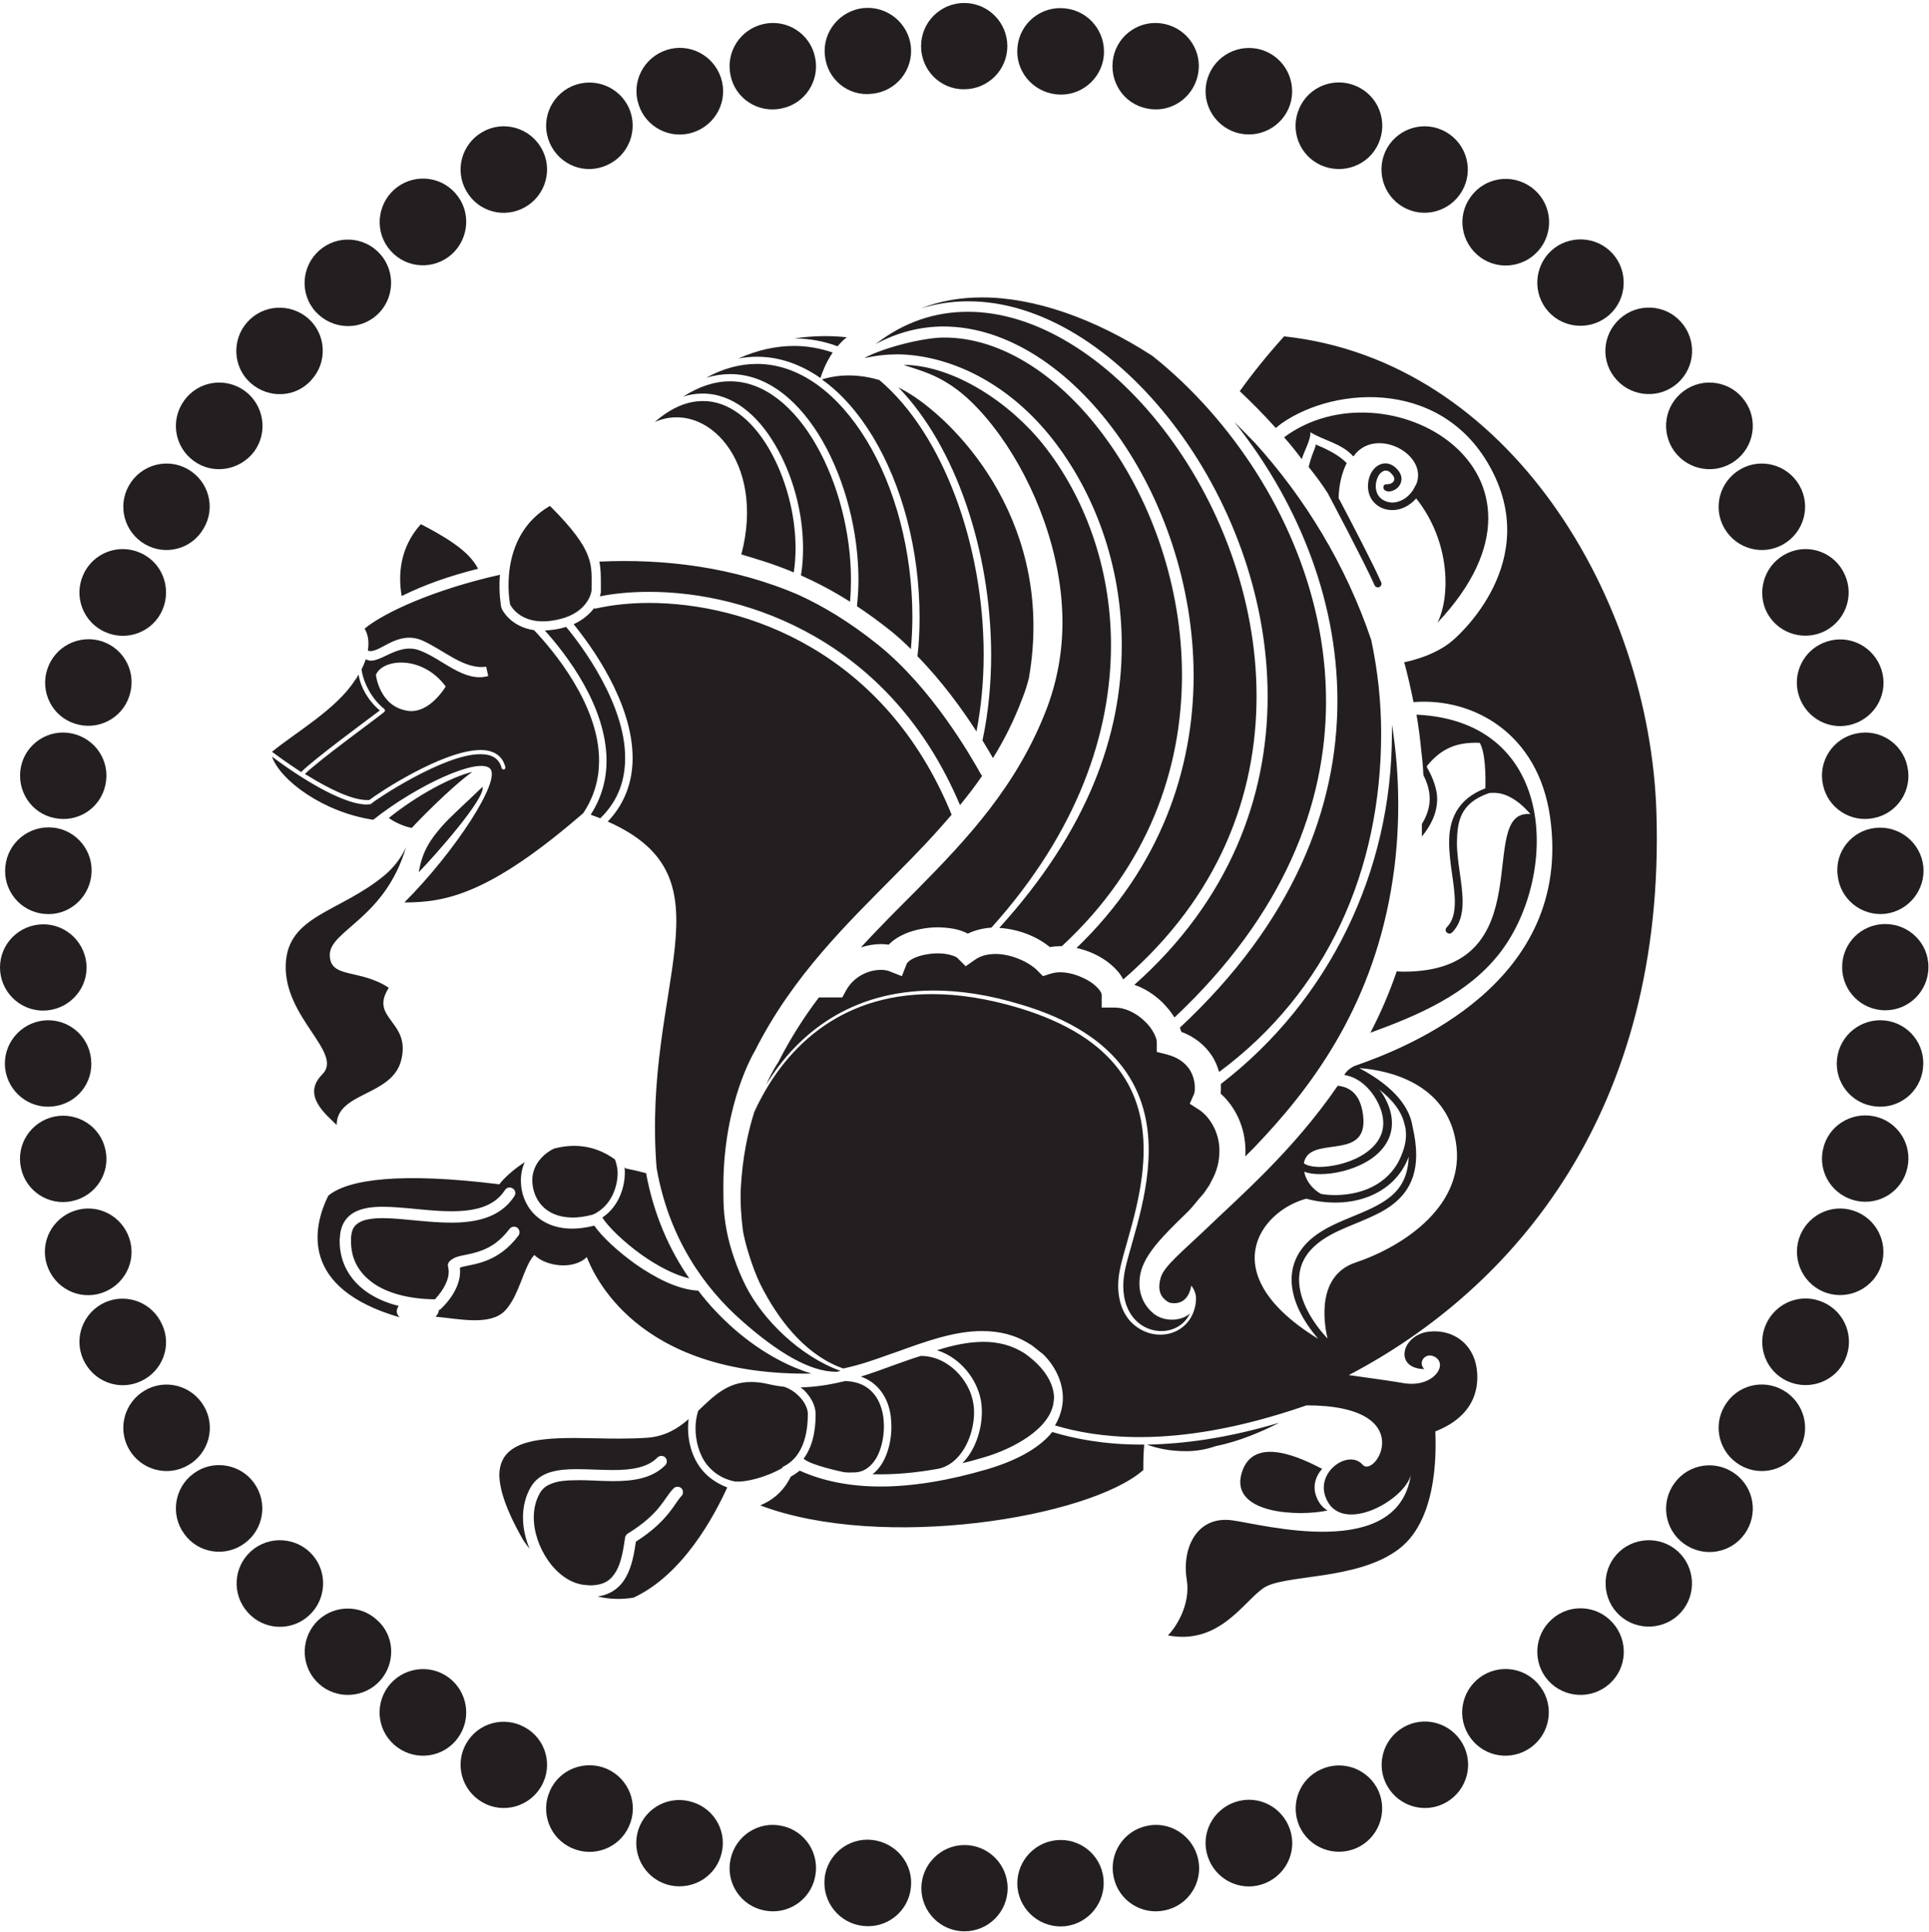 <?xml version="1.0" encoding="utf-8"?>
<!DOCTYPE svg PUBLIC "-//W3C//DTD SVG 1.1//EN" "http://www.w3.org/Graphics/SVG/1.1/DTD/svg11.dtd">
<svg version="1.1"
	 xmlns="http://www.w3.org/2000/svg" xmlns:xlink="http://www.w3.org/1999/xlink" xmlns:a="http://ns.adobe.com/AdobeSVGViewerExtensions/3.0/"
	 x="0px" y="0px" width="644px" height="645px" viewBox="0 -1 644 645" enable-background="new 0 -1 644 645" xml:space="preserve">
<defs>
	
		<pattern  x="-80" y="722" width="69" height="69" patternUnits="userSpaceOnUse" id="Polka_Dot_Pattern" viewBox="2.1 -70.9 69 69" overflow="visible">
		<g>
			<polygon fill="none" points="71.1,-1.9 2.1,-1.9 2.1,-70.9 71.1,-70.9 			"/>
			<polygon fill="#F6BB60" points="71.1,-1.9 2.1,-1.9 2.1,-70.9 71.1,-70.9 			"/>
			<g>
				<path fill="#FFFFFF" d="M61.8-71.7c0,0.1,0,0.1,0,0.2c-0.1,0.1-0.1,0.1-0.2,0.1c-0.1,0.1-0.1,0.3-0.1,0.4c-0.2,0.1,0,0.2,0,0.3
					c0,0,0,0.1,0,0.2c0,0.1,0,0.3,0.1,0.4c0.1,0.2,0.3,0.4,0.4,0.5c0.2,0.1,0.4,0.6,0.6,0.6c0.2,0,0.4-0.1,0.5-0.1
					c0.2,0,0.4,0,0.6-0.1c0.2-0.1,0.1-0.3,0.3-0.5c0.1-0.1,0.3,0,0.4-0.1c0.2-0.1,0.3-0.3,0.4-0.5c0-0.1,0-0.1,0-0.2
					c0-0.1,0.1-0.2,0.1-0.3c0-0.1-0.1-0.1-0.1-0.2c0-0.1,0-0.2,0-0.3c0-0.2,0-0.4-0.1-0.5c-0.4-0.7-1.2-0.9-2-0.8
					c-0.2,0-0.3,0.1-0.4,0.2c-0.2,0.1-0.1,0.2-0.3,0.2c-0.1,0-0.2,0.1-0.2,0.2C61.8-71.7,61.8-71.7,61.8-71.7
					C61.8-71.6,61.8-71.6,61.8-71.7"/>
				<path fill="#FFFFFF" d="M54.1-71.7c0,0.1,0,0.1,0,0.2c-0.1,0.1-0.1,0.1-0.2,0.1c-0.1,0.1-0.1,0.3-0.1,0.4c-0.2,0.1,0,0.2,0,0.3
					c0,0,0,0.1,0,0.2c0,0.1,0,0.3,0.1,0.4c0.1,0.2,0.3,0.4,0.4,0.5c0.2,0.1,0.4,0.6,0.6,0.6c0.2,0,0.4-0.1,0.5-0.1
					c0.2,0,0.4,0,0.6-0.1c0.2-0.1,0.1-0.3,0.3-0.5c0.1-0.1,0.3,0,0.4-0.1c0.2-0.1,0.3-0.3,0.4-0.5c0-0.1,0-0.1,0-0.2
					c0-0.1,0.1-0.2,0.1-0.3c0-0.1-0.1-0.1-0.1-0.2c0-0.1,0-0.2,0-0.3c0-0.2,0-0.4-0.1-0.5c-0.4-0.7-1.2-0.9-2-0.8
					c-0.2,0-0.3,0.1-0.4,0.2c-0.2,0.1-0.1,0.2-0.3,0.2c-0.1,0-0.2,0.1-0.2,0.2C54.1-71.7,54.1-71.7,54.1-71.7
					C54.1-71.6,54.1-71.6,54.1-71.7"/>
				<path fill="#FFFFFF" d="M46.4-71.7c0,0.1,0,0.1,0,0.2c-0.1,0.1-0.1,0.1-0.2,0.1c-0.1,0.1-0.1,0.3-0.1,0.4c-0.2,0.1,0,0.2,0,0.3
					c0,0,0,0.1,0,0.2c0,0.1,0,0.3,0.1,0.4c0.1,0.2,0.3,0.4,0.4,0.5c0.2,0.1,0.4,0.6,0.6,0.6c0.2,0,0.4-0.1,0.5-0.1
					c0.2,0,0.4,0,0.6-0.1c0.2-0.1,0.1-0.3,0.3-0.5c0.1-0.1,0.3,0,0.4-0.1c0.2-0.1,0.3-0.3,0.4-0.5c0-0.1,0-0.1,0-0.2
					c0-0.1,0.1-0.2,0.1-0.3c0-0.1-0.1-0.1-0.1-0.2c0-0.1,0-0.2,0-0.3c0-0.2,0-0.4-0.1-0.5c-0.4-0.7-1.2-0.9-2-0.8
					c-0.2,0-0.3,0.1-0.4,0.2c-0.2,0.1-0.1,0.2-0.3,0.2c-0.1,0-0.2,0.1-0.2,0.2C46.4-71.7,46.4-71.7,46.4-71.7
					C46.4-71.6,46.4-71.6,46.4-71.7"/>
				<path fill="#FFFFFF" d="M38.8-71.7c0,0.1,0,0.1,0,0.2c-0.1,0.1-0.1,0.1-0.2,0.1c-0.1,0.1-0.1,0.3-0.1,0.4c-0.2,0.1,0,0.2,0,0.3
					c0,0,0,0.1,0,0.2c0,0.1,0,0.3,0.1,0.4c0.1,0.2,0.3,0.4,0.4,0.5c0.2,0.1,0.4,0.6,0.6,0.6c0.2,0,0.4-0.1,0.5-0.1
					c0.2,0,0.4,0,0.6-0.1c0.2-0.1,0.1-0.3,0.3-0.5c0.1-0.1,0.3,0,0.4-0.1c0.2-0.1,0.3-0.3,0.4-0.5c0-0.1,0-0.1,0-0.2
					c0-0.1,0.1-0.2,0.1-0.3c0-0.1-0.1-0.1-0.1-0.2c0-0.1,0-0.2,0-0.3c0-0.2,0-0.4-0.1-0.5c-0.4-0.7-1.2-0.9-2-0.8
					c-0.2,0-0.3,0.1-0.4,0.2c-0.2,0.1-0.1,0.2-0.3,0.2c-0.1,0-0.2,0.1-0.2,0.2C38.8-71.7,38.8-71.7,38.8-71.7
					C38.8-71.6,38.8-71.6,38.8-71.7"/>
				<path fill="#FFFFFF" d="M31.1-71.7c0,0.1,0,0.1,0,0.2c-0.1,0.1-0.1,0.1-0.2,0.1c-0.1,0.1-0.1,0.3-0.1,0.4c-0.2,0.1,0,0.2,0,0.3
					c0,0,0,0.1,0,0.2c0,0.1,0,0.3,0.1,0.4c0.1,0.2,0.3,0.4,0.4,0.5c0.2,0.1,0.4,0.6,0.6,0.6c0.2,0,0.4-0.1,0.5-0.1
					c0.2,0,0.4,0,0.6-0.1c0.2-0.1,0.1-0.3,0.3-0.5c0.1-0.1,0.3,0,0.4-0.1c0.2-0.1,0.3-0.3,0.4-0.5c0-0.1,0-0.1,0-0.2
					c0-0.1,0.1-0.2,0.1-0.3c0-0.1-0.1-0.1-0.1-0.2c0-0.1,0-0.2,0-0.3c0-0.2,0-0.4-0.1-0.5c-0.4-0.7-1.2-0.9-2-0.8
					c-0.2,0-0.3,0.1-0.4,0.2c-0.2,0.1-0.1,0.2-0.3,0.2c-0.1,0-0.2,0.1-0.2,0.2C31.1-71.7,31.1-71.7,31.1-71.7
					C31.1-71.6,31.1-71.6,31.1-71.7"/>
				<path fill="#FFFFFF" d="M23.4-71.7c0,0.1,0,0.1,0,0.2c-0.1,0.1-0.1,0.1-0.2,0.1c-0.1,0.1-0.1,0.3-0.1,0.4c-0.2,0.1,0,0.2,0,0.3
					c0,0,0,0.1,0,0.2c0,0.1,0,0.3,0.1,0.4c0.1,0.2,0.3,0.4,0.4,0.5c0.2,0.1,0.4,0.6,0.6,0.6c0.2,0,0.4-0.1,0.5-0.1
					c0.2,0,0.4,0,0.6-0.1c0.2-0.1,0.1-0.3,0.3-0.5c0.1-0.1,0.3,0,0.4-0.1c0.2-0.1,0.3-0.3,0.4-0.5c0-0.1,0-0.1,0-0.2
					c0-0.1,0.1-0.2,0.1-0.3c0-0.1-0.1-0.1-0.1-0.2c0-0.1,0-0.2,0-0.3c0-0.2,0-0.4-0.1-0.5c-0.4-0.7-1.2-0.9-2-0.8
					c-0.2,0-0.3,0.1-0.4,0.2c-0.2,0.1-0.1,0.2-0.3,0.2c-0.1,0-0.2,0.1-0.2,0.2C23.4-71.7,23.4-71.7,23.4-71.7
					C23.4-71.6,23.4-71.6,23.4-71.7"/>
				<path fill="#FFFFFF" d="M15.8-71.7c0,0.1,0,0.1,0,0.2c-0.1,0.1-0.1,0.1-0.2,0.1c-0.1,0.1-0.1,0.3-0.1,0.4c-0.2,0.1,0,0.2,0,0.3
					c0,0,0,0.1,0,0.2c0,0.1,0,0.3,0.1,0.4c0.1,0.2,0.3,0.4,0.4,0.5c0.2,0.1,0.4,0.6,0.6,0.6c0.2,0,0.4-0.1,0.5-0.1
					c0.2,0,0.4,0,0.6-0.1c0.2-0.1,0.1-0.3,0.3-0.5c0.1-0.1,0.3,0,0.4-0.1c0.2-0.1,0.3-0.3,0.4-0.5c0-0.1,0-0.1,0-0.2
					c0-0.1,0.1-0.2,0.1-0.3c0-0.1-0.1-0.1-0.1-0.2c0-0.1,0-0.2,0-0.3c0-0.2,0-0.4-0.1-0.5c-0.4-0.7-1.2-0.9-2-0.8
					c-0.2,0-0.3,0.1-0.4,0.2c-0.2,0.1-0.1,0.2-0.3,0.2c-0.1,0-0.2,0.1-0.2,0.2C15.8-71.7,15.8-71.7,15.8-71.7
					C15.8-71.6,15.8-71.6,15.8-71.7"/>
				<path fill="#FFFFFF" d="M8.1-71.7c0,0.1,0,0.1,0,0.2C8-71.4,8-71.4,7.9-71.3c-0.1,0.1-0.1,0.3-0.1,0.4c-0.2,0.1,0,0.2,0,0.3
					c0,0,0,0.1,0,0.2c0,0.1,0,0.3,0.1,0.4c0.1,0.2,0.3,0.4,0.4,0.5c0.2,0.1,0.4,0.6,0.6,0.6c0.2,0,0.4-0.1,0.5-0.1
					c0.2,0,0.4,0,0.6-0.1c0.2-0.1,0.1-0.3,0.3-0.5c0.1-0.1,0.3,0,0.4-0.1c0.2-0.1,0.3-0.3,0.4-0.5c0-0.1,0-0.1,0-0.2
					c0-0.1,0.1-0.2,0.1-0.3c0-0.1-0.1-0.1-0.1-0.2c0-0.1,0-0.2,0-0.3c0-0.2,0-0.4-0.1-0.5c-0.4-0.7-1.2-0.9-2-0.8
					c-0.2,0-0.3,0.1-0.4,0.2c-0.2,0.1-0.1,0.2-0.3,0.2c-0.1,0-0.2,0.1-0.2,0.2C8.1-71.7,8.1-71.7,8.1-71.7
					C8.1-71.6,8.1-71.6,8.1-71.7"/>
				<path fill="#FFFFFF" d="M0.4-71.7c0,0.1,0,0.1,0,0.2c-0.1,0.1-0.1,0.1-0.2,0.1c-0.1,0.1-0.1,0.3-0.1,0.4c-0.2,0.1,0,0.2,0,0.3
					c0,0,0,0.1,0,0.2c0,0.1,0,0.3,0.1,0.4c0.1,0.2,0.3,0.4,0.4,0.5C0.8-69.4,1-69,1.2-68.9c0.2,0,0.4-0.1,0.5-0.1
					c0.2,0,0.4,0,0.6-0.1c0.2-0.1,0.1-0.3,0.3-0.5c0.1-0.1,0.3,0,0.4-0.1c0.2-0.1,0.3-0.3,0.4-0.5c0-0.1,0-0.1,0-0.2
					c0-0.1,0.1-0.2,0.1-0.3c0-0.1-0.1-0.1-0.1-0.2c0-0.1,0-0.2,0-0.3c0-0.2,0-0.4-0.1-0.5c-0.4-0.7-1.2-0.9-2-0.8
					c-0.2,0-0.3,0.1-0.4,0.2c-0.2,0.1-0.1,0.2-0.3,0.2c-0.1,0-0.2,0.1-0.2,0.2C0.4-71.7,0.4-71.7,0.4-71.7
					C0.4-71.6,0.4-71.6,0.4-71.7"/>
			</g>
			<g>
				<path fill="#FFFFFF" d="M69.4-71.7c0,0.1,0,0.1,0,0.2c-0.1,0.1-0.1,0.1-0.2,0.1c-0.1,0.1-0.1,0.3-0.1,0.4c-0.2,0.1,0,0.2,0,0.3
					c0,0,0,0.1,0,0.2c0,0.1,0,0.3,0.1,0.4c0.1,0.2,0.3,0.4,0.4,0.5c0.2,0.1,0.4,0.6,0.6,0.6c0.2,0,0.4-0.1,0.5-0.1
					c0.2,0,0.4,0,0.6-0.1c0.2-0.1,0.1-0.3,0.3-0.5c0.1-0.1,0.3,0,0.4-0.1c0.2-0.1,0.3-0.3,0.4-0.5c0-0.1,0-0.1,0-0.2
					c0-0.1,0.1-0.2,0.1-0.3c0-0.1-0.1-0.1-0.1-0.2c0-0.1,0-0.2,0-0.3c0-0.2,0-0.4-0.1-0.5c-0.4-0.7-1.2-0.9-2-0.8
					c-0.2,0-0.3,0.1-0.4,0.2c-0.2,0.1-0.1,0.2-0.3,0.2c-0.1,0-0.2,0.1-0.2,0.2C69.4-71.7,69.4-71.7,69.4-71.7
					C69.4-71.6,69.4-71.6,69.4-71.7"/>
			</g>
			<path fill="#FFFFFF" d="M0.5-71.7c0,0.1,0,0.1,0,0.2c-0.1,0.1-0.1,0.1-0.2,0.1c-0.1,0.1-0.1,0.3-0.1,0.4c-0.2,0.1,0,0.2,0,0.3
				c0,0,0,0.1,0,0.2c0,0.1,0,0.3,0.1,0.4c0.1,0.2,0.3,0.4,0.4,0.5C0.9-69.4,1-69,1.3-68.9c0.2,0,0.4-0.1,0.5-0.1
				c0.2,0,0.4,0,0.6-0.1c0.2-0.1,0.1-0.3,0.3-0.5c0.1-0.1,0.3,0,0.4-0.1c0.2-0.1,0.3-0.3,0.4-0.5c0-0.1,0-0.1,0-0.2
				c0-0.1,0.1-0.2,0.1-0.3c0-0.1-0.1-0.1-0.1-0.2c0-0.1,0-0.2,0-0.3c0-0.2,0-0.4-0.1-0.5c-0.4-0.7-1.2-0.9-2-0.8
				c-0.2,0-0.3,0.1-0.4,0.2c-0.2,0.1-0.1,0.2-0.3,0.2c-0.1,0-0.2,0.1-0.2,0.2C0.5-71.7,0.5-71.7,0.5-71.7
				C0.5-71.6,0.5-71.6,0.5-71.7"/>
			<g>
				<g>
					<path fill="#FFFFFF" d="M69.4-64c0,0.1,0,0.1,0,0.2c-0.1,0.1-0.1,0.1-0.2,0.1c-0.1,0.1-0.1,0.3-0.1,0.4c-0.2,0.1,0,0.2,0,0.3
						c0,0,0,0.1,0,0.2c0,0.1,0,0.3,0.1,0.4c0.1,0.2,0.3,0.4,0.4,0.5c0.2,0.1,0.4,0.6,0.6,0.6c0.2,0,0.4-0.1,0.5-0.1
						c0.2,0,0.4,0,0.6-0.1c0.2-0.1,0.1-0.3,0.3-0.5c0.1-0.1,0.3,0,0.4-0.1c0.2-0.1,0.3-0.3,0.4-0.5c0-0.1,0-0.1,0-0.2
						c0-0.1,0.1-0.2,0.1-0.3c0-0.1-0.1-0.1-0.1-0.2c0-0.1,0-0.2,0-0.3c0-0.2,0-0.4-0.1-0.5c-0.4-0.7-1.2-0.9-2-0.8
						c-0.2,0-0.3,0.1-0.4,0.2c-0.2,0.1-0.1,0.2-0.3,0.2c-0.1,0-0.2,0.1-0.2,0.2C69.4-64,69.4-64.1,69.4-64C69.4-64,69.4-64,69.4-64"
						/>
					<path fill="#FFFFFF" d="M61.8-64c0,0.1,0,0.1,0,0.2c-0.1,0.1-0.1,0.1-0.2,0.1c-0.1,0.1-0.1,0.3-0.1,0.4c-0.2,0.1,0,0.2,0,0.3
						c0,0,0,0.1,0,0.2c0,0.1,0,0.3,0.1,0.4c0.1,0.2,0.3,0.4,0.4,0.5c0.2,0.1,0.4,0.6,0.6,0.6c0.2,0,0.4-0.1,0.5-0.1
						c0.2,0,0.4,0,0.6-0.1c0.2-0.1,0.1-0.3,0.3-0.5c0.1-0.1,0.3,0,0.4-0.1c0.2-0.1,0.3-0.3,0.4-0.5c0-0.1,0-0.1,0-0.2
						c0-0.1,0.1-0.2,0.1-0.3c0-0.1-0.1-0.1-0.1-0.2c0-0.1,0-0.2,0-0.3c0-0.2,0-0.4-0.1-0.5c-0.4-0.7-1.2-0.9-2-0.8
						c-0.2,0-0.3,0.1-0.4,0.2c-0.2,0.1-0.1,0.2-0.3,0.2c-0.1,0-0.2,0.1-0.2,0.2C61.8-64,61.8-64.1,61.8-64C61.8-64,61.8-64,61.8-64"
						/>
					<path fill="#FFFFFF" d="M54.1-64c0,0.1,0,0.1,0,0.2c-0.1,0.1-0.1,0.1-0.2,0.1c-0.1,0.1-0.1,0.3-0.1,0.4c-0.2,0.1,0,0.2,0,0.3
						c0,0,0,0.1,0,0.2c0,0.1,0,0.3,0.1,0.4c0.1,0.2,0.3,0.4,0.4,0.5c0.2,0.1,0.4,0.6,0.6,0.6c0.2,0,0.4-0.1,0.5-0.1
						c0.2,0,0.4,0,0.6-0.1c0.2-0.1,0.1-0.3,0.3-0.5c0.1-0.1,0.3,0,0.4-0.1c0.2-0.1,0.3-0.3,0.4-0.5c0-0.1,0-0.1,0-0.2
						c0-0.1,0.1-0.2,0.1-0.3c0-0.1-0.1-0.1-0.1-0.2c0-0.1,0-0.2,0-0.3c0-0.2,0-0.4-0.1-0.5c-0.4-0.7-1.2-0.9-2-0.8
						c-0.2,0-0.3,0.1-0.4,0.2c-0.2,0.1-0.1,0.2-0.3,0.2c-0.1,0-0.2,0.1-0.2,0.2C54.1-64,54.1-64.1,54.1-64C54.1-64,54.1-64,54.1-64"
						/>
					<path fill="#FFFFFF" d="M46.5-64c0,0.1,0,0.1,0,0.2c-0.1,0.1-0.1,0.1-0.2,0.1c-0.1,0.1-0.1,0.3-0.1,0.4c-0.2,0.1,0,0.2,0,0.3
						c0,0,0,0.1,0,0.2c0,0.1,0,0.3,0.1,0.4c0.1,0.2,0.3,0.4,0.4,0.5c0.2,0.1,0.4,0.6,0.6,0.6c0.2,0,0.4-0.1,0.5-0.1
						c0.2,0,0.4,0,0.6-0.1c0.2-0.1,0.1-0.3,0.3-0.5c0.1-0.1,0.3,0,0.4-0.1c0.2-0.1,0.3-0.3,0.4-0.5c0-0.1,0-0.1,0-0.2
						c0-0.1,0.1-0.2,0.1-0.3c0-0.1-0.1-0.1-0.1-0.2c0-0.1,0-0.2,0-0.3c0-0.2,0-0.4-0.1-0.5c-0.4-0.7-1.2-0.9-2-0.8
						c-0.2,0-0.3,0.1-0.4,0.2c-0.2,0.1-0.1,0.2-0.3,0.2c-0.1,0-0.2,0.1-0.2,0.2C46.5-64,46.5-64.1,46.5-64C46.5-64,46.5-64,46.5-64"
						/>
					<path fill="#FFFFFF" d="M38.8-64c0,0.1,0,0.1,0,0.2c-0.1,0.1-0.1,0.1-0.2,0.1c-0.1,0.1-0.1,0.3-0.1,0.4c-0.2,0.1,0,0.2,0,0.3
						c0,0,0,0.1,0,0.2c0,0.1,0,0.3,0.1,0.4c0.1,0.2,0.3,0.4,0.4,0.5c0.2,0.1,0.4,0.6,0.6,0.6c0.2,0,0.4-0.1,0.5-0.1
						c0.2,0,0.4,0,0.6-0.1c0.2-0.1,0.1-0.3,0.3-0.5c0.1-0.1,0.3,0,0.4-0.1c0.2-0.1,0.3-0.3,0.4-0.5c0-0.1,0-0.1,0-0.2
						c0-0.1,0.1-0.2,0.1-0.3c0-0.1-0.1-0.1-0.1-0.2c0-0.1,0-0.2,0-0.3c0-0.2,0-0.4-0.1-0.5c-0.4-0.7-1.2-0.9-2-0.8
						c-0.2,0-0.3,0.1-0.4,0.2c-0.2,0.1-0.1,0.2-0.3,0.2c-0.1,0-0.2,0.1-0.2,0.2C38.8-64,38.8-64.1,38.8-64C38.8-64,38.8-64,38.8-64"
						/>
					<path fill="#FFFFFF" d="M31.1-64c0,0.1,0,0.1,0,0.2c-0.1,0.1-0.1,0.1-0.2,0.1c-0.1,0.1-0.1,0.3-0.1,0.4c-0.2,0.1,0,0.2,0,0.3
						c0,0,0,0.1,0,0.2c0,0.1,0,0.3,0.1,0.4c0.1,0.2,0.3,0.4,0.4,0.5c0.2,0.1,0.4,0.6,0.6,0.6c0.2,0,0.4-0.1,0.5-0.1
						c0.2,0,0.4,0,0.6-0.1c0.2-0.1,0.1-0.3,0.3-0.5c0.1-0.1,0.3,0,0.4-0.1c0.2-0.1,0.3-0.3,0.4-0.5c0-0.1,0-0.1,0-0.2
						c0-0.1,0.1-0.2,0.1-0.3c0-0.1-0.1-0.1-0.1-0.2c0-0.1,0-0.2,0-0.3c0-0.2,0-0.4-0.1-0.5c-0.4-0.7-1.2-0.9-2-0.8
						c-0.2,0-0.3,0.1-0.4,0.2c-0.2,0.1-0.1,0.2-0.3,0.2c-0.1,0-0.2,0.1-0.2,0.2C31.1-64,31.1-64.1,31.1-64C31.1-64,31.1-64,31.1-64"
						/>
					<path fill="#FFFFFF" d="M23.5-64c0,0.1,0,0.1,0,0.2c-0.1,0.1-0.1,0.1-0.2,0.1c-0.1,0.1-0.1,0.3-0.1,0.4c-0.2,0.1,0,0.2,0,0.3
						c0,0,0,0.1,0,0.2c0,0.1,0,0.3,0.1,0.4c0.1,0.2,0.3,0.4,0.4,0.5c0.2,0.1,0.4,0.6,0.6,0.6c0.2,0,0.4-0.1,0.5-0.1
						c0.2,0,0.4,0,0.6-0.1c0.2-0.1,0.1-0.3,0.3-0.5c0.1-0.1,0.3,0,0.4-0.1c0.2-0.1,0.3-0.3,0.4-0.5c0-0.1,0-0.1,0-0.2
						c0-0.1,0.1-0.2,0.1-0.3c0-0.1-0.1-0.1-0.1-0.2c0-0.1,0-0.2,0-0.3c0-0.2,0-0.4-0.1-0.5c-0.4-0.7-1.2-0.9-2-0.8
						c-0.2,0-0.3,0.1-0.4,0.2c-0.2,0.1-0.1,0.2-0.3,0.2c-0.1,0-0.2,0.1-0.2,0.2C23.5-64,23.5-64.1,23.5-64C23.5-64,23.5-64,23.5-64"
						/>
					<path fill="#FFFFFF" d="M15.8-64c0,0.1,0,0.1,0,0.2c-0.1,0.1-0.1,0.1-0.2,0.1c-0.1,0.1-0.1,0.3-0.1,0.4c-0.2,0.1,0,0.2,0,0.3
						c0,0,0,0.1,0,0.2c0,0.1,0,0.3,0.1,0.4c0.1,0.2,0.3,0.4,0.4,0.5c0.2,0.1,0.4,0.6,0.6,0.6c0.2,0,0.4-0.1,0.5-0.1
						c0.2,0,0.4,0,0.6-0.1c0.2-0.1,0.1-0.3,0.3-0.5c0.1-0.1,0.3,0,0.4-0.1c0.2-0.1,0.3-0.3,0.4-0.5c0-0.1,0-0.1,0-0.2
						c0-0.1,0.1-0.2,0.1-0.3c0-0.1-0.1-0.1-0.1-0.2c0-0.1,0-0.2,0-0.3c0-0.2,0-0.4-0.1-0.5c-0.4-0.7-1.2-0.9-2-0.8
						c-0.2,0-0.3,0.1-0.4,0.2c-0.2,0.1-0.1,0.2-0.3,0.2c-0.1,0-0.2,0.1-0.2,0.2C15.8-64,15.8-64.1,15.8-64C15.8-64,15.8-64,15.8-64"
						/>
					<path fill="#FFFFFF" d="M8.2-64c0,0.1,0,0.1,0,0.2C8.1-63.7,8-63.7,8-63.7c-0.1,0.1-0.1,0.3-0.1,0.4c-0.2,0.1,0,0.2,0,0.3
						c0,0,0,0.1,0,0.2c0,0.1,0,0.3,0.1,0.4C8-62.2,8.2-62,8.3-61.9c0.2,0.1,0.4,0.6,0.6,0.6c0.2,0,0.4-0.1,0.5-0.1
						c0.2,0,0.4,0,0.6-0.1c0.2-0.1,0.1-0.3,0.3-0.5c0.1-0.1,0.3,0,0.4-0.1c0.2-0.1,0.3-0.3,0.4-0.5c0-0.1,0-0.1,0-0.2
						c0-0.1,0.1-0.2,0.1-0.3c0-0.1-0.1-0.1-0.1-0.2c0-0.1,0-0.2,0-0.3c0-0.2,0-0.4-0.1-0.5c-0.4-0.7-1.2-0.9-2-0.8
						c-0.2,0-0.3,0.1-0.4,0.2c-0.2,0.1-0.1,0.2-0.3,0.2c-0.1,0-0.2,0.1-0.2,0.2C8.2-64,8.2-64.1,8.2-64C8.1-64,8.1-64,8.2-64"/>
					<path fill="#FFFFFF" d="M0.5-64c0,0.1,0,0.1,0,0.2c-0.1,0.1-0.1,0.1-0.2,0.1c-0.1,0.1-0.1,0.3-0.1,0.4c-0.2,0.1,0,0.2,0,0.3
						c0,0,0,0.1,0,0.2c0,0.1,0,0.3,0.1,0.4c0.1,0.2,0.3,0.4,0.4,0.5c0.2,0.1,0.4,0.6,0.6,0.6c0.2,0,0.4-0.1,0.5-0.1
						c0.2,0,0.4,0,0.6-0.1c0.2-0.1,0.1-0.3,0.3-0.5C2.8-62,3-61.9,3.1-62c0.2-0.1,0.3-0.3,0.4-0.5c0-0.1,0-0.1,0-0.2
						c0-0.1,0.1-0.2,0.1-0.3c0-0.1-0.1-0.1-0.1-0.2c0-0.1,0-0.2,0-0.3c0-0.2,0-0.4-0.1-0.5c-0.4-0.7-1.2-0.9-2-0.8
						c-0.2,0-0.3,0.1-0.4,0.2c-0.2,0.1-0.1,0.2-0.3,0.2c-0.1,0-0.2,0.1-0.2,0.2C0.5-64,0.5-64.1,0.5-64C0.5-64,0.5-64,0.5-64"/>
				</g>
				<g>
					<path fill="#FFFFFF" d="M69.4-56.3c0,0.1,0,0.1,0,0.2c-0.1,0.1-0.1,0.1-0.2,0.1c-0.1,0.1-0.1,0.3-0.1,0.4c-0.2,0.1,0,0.2,0,0.3
						c0,0,0,0.1,0,0.2c0,0.1,0,0.3,0.1,0.4c0.1,0.2,0.3,0.4,0.4,0.5c0.2,0.1,0.4,0.6,0.6,0.6c0.2,0,0.4-0.1,0.5-0.1
						c0.2,0,0.4,0,0.6-0.1c0.2-0.1,0.1-0.3,0.3-0.5c0.1-0.1,0.3,0,0.4-0.1c0.2-0.1,0.3-0.3,0.4-0.5c0-0.1,0-0.1,0-0.2
						c0-0.1,0.1-0.2,0.1-0.3c0-0.1-0.1-0.1-0.1-0.2c0-0.1,0-0.2,0-0.3c0-0.2,0-0.4-0.1-0.5c-0.4-0.7-1.2-0.9-2-0.8
						c-0.2,0-0.3,0.1-0.4,0.2c-0.2,0.1-0.1,0.2-0.3,0.2c-0.1,0-0.2,0.1-0.2,0.2C69.4-56.4,69.4-56.4,69.4-56.3
						C69.4-56.3,69.4-56.3,69.4-56.3"/>
					<path fill="#FFFFFF" d="M61.8-56.3c0,0.1,0,0.1,0,0.2c-0.1,0.1-0.1,0.1-0.2,0.1c-0.1,0.1-0.1,0.3-0.1,0.4c-0.2,0.1,0,0.2,0,0.3
						c0,0,0,0.1,0,0.2c0,0.1,0,0.3,0.1,0.4c0.1,0.2,0.3,0.4,0.4,0.5c0.2,0.1,0.4,0.6,0.6,0.6c0.2,0,0.4-0.1,0.5-0.1
						c0.2,0,0.4,0,0.6-0.1c0.2-0.1,0.1-0.3,0.3-0.5c0.1-0.1,0.3,0,0.4-0.1c0.2-0.1,0.3-0.3,0.4-0.5c0-0.1,0-0.1,0-0.2
						c0-0.1,0.1-0.2,0.1-0.3c0-0.1-0.1-0.1-0.1-0.2c0-0.1,0-0.2,0-0.3c0-0.2,0-0.4-0.1-0.5c-0.4-0.7-1.2-0.9-2-0.8
						c-0.2,0-0.3,0.1-0.4,0.2c-0.2,0.1-0.1,0.2-0.3,0.2c-0.1,0-0.2,0.1-0.2,0.2C61.8-56.4,61.8-56.4,61.8-56.3
						C61.8-56.3,61.8-56.3,61.8-56.3"/>
					<path fill="#FFFFFF" d="M54.1-56.3c0,0.1,0,0.1,0,0.2C54-56.1,54-56.1,53.9-56c-0.1,0.1-0.1,0.3-0.1,0.4c-0.2,0.1,0,0.2,0,0.3
						c0,0,0,0.1,0,0.2c0,0.1,0,0.3,0.1,0.4c0.1,0.2,0.3,0.4,0.4,0.5c0.2,0.1,0.4,0.6,0.6,0.6c0.2,0,0.4-0.1,0.5-0.1
						c0.2,0,0.4,0,0.6-0.1c0.2-0.1,0.1-0.3,0.3-0.5c0.1-0.1,0.3,0,0.4-0.1c0.2-0.1,0.3-0.3,0.4-0.5c0-0.1,0-0.1,0-0.2
						c0-0.1,0.1-0.2,0.1-0.3c0-0.1-0.1-0.1-0.1-0.2c0-0.1,0-0.2,0-0.3c0-0.2,0-0.4-0.1-0.5c-0.4-0.7-1.2-0.9-2-0.8
						c-0.2,0-0.3,0.1-0.4,0.2c-0.2,0.1-0.1,0.2-0.3,0.2c-0.1,0-0.2,0.1-0.2,0.2C54.1-56.4,54.1-56.4,54.1-56.3
						C54.1-56.3,54.1-56.3,54.1-56.3"/>
					<path fill="#FFFFFF" d="M46.5-56.3c0,0.1,0,0.1,0,0.2c-0.1,0.1-0.1,0.1-0.2,0.1c-0.1,0.1-0.1,0.3-0.1,0.4c-0.2,0.1,0,0.2,0,0.3
						c0,0,0,0.1,0,0.2c0,0.1,0,0.3,0.1,0.4c0.1,0.2,0.3,0.4,0.4,0.5c0.2,0.1,0.4,0.6,0.6,0.6c0.2,0,0.4-0.1,0.5-0.1
						c0.2,0,0.4,0,0.6-0.1c0.2-0.1,0.1-0.3,0.3-0.5c0.1-0.1,0.3,0,0.4-0.1c0.2-0.1,0.3-0.3,0.4-0.5c0-0.1,0-0.1,0-0.2
						c0-0.1,0.1-0.2,0.1-0.3c0-0.1-0.1-0.1-0.1-0.2c0-0.1,0-0.2,0-0.3c0-0.2,0-0.4-0.1-0.5c-0.4-0.7-1.2-0.9-2-0.8
						c-0.2,0-0.3,0.1-0.4,0.2c-0.2,0.1-0.1,0.2-0.3,0.2c-0.1,0-0.2,0.1-0.2,0.2C46.5-56.4,46.5-56.4,46.5-56.3
						C46.5-56.3,46.5-56.3,46.5-56.3"/>
					<path fill="#FFFFFF" d="M38.8-56.3c0,0.1,0,0.1,0,0.2c-0.1,0.1-0.1,0.1-0.2,0.1c-0.1,0.1-0.1,0.3-0.1,0.4c-0.2,0.1,0,0.2,0,0.3
						c0,0,0,0.1,0,0.2c0,0.1,0,0.3,0.1,0.4c0.1,0.2,0.3,0.4,0.4,0.5c0.2,0.1,0.4,0.6,0.6,0.6c0.2,0,0.4-0.1,0.5-0.1
						c0.2,0,0.4,0,0.6-0.1c0.2-0.1,0.1-0.3,0.3-0.5c0.1-0.1,0.3,0,0.4-0.1c0.2-0.1,0.3-0.3,0.4-0.5c0-0.1,0-0.1,0-0.2
						c0-0.1,0.1-0.2,0.1-0.3c0-0.1-0.1-0.1-0.1-0.2c0-0.1,0-0.2,0-0.3c0-0.2,0-0.4-0.1-0.5c-0.4-0.7-1.2-0.9-2-0.8
						c-0.2,0-0.3,0.1-0.4,0.2c-0.2,0.1-0.1,0.2-0.3,0.2c-0.1,0-0.2,0.1-0.2,0.2C38.8-56.4,38.8-56.4,38.8-56.3
						C38.8-56.3,38.8-56.3,38.8-56.3"/>
					<path fill="#FFFFFF" d="M31.1-56.3c0,0.1,0,0.1,0,0.2c-0.1,0.1-0.1,0.1-0.2,0.1c-0.1,0.1-0.1,0.3-0.1,0.4c-0.2,0.1,0,0.2,0,0.3
						c0,0,0,0.1,0,0.2c0,0.1,0,0.3,0.1,0.4c0.1,0.2,0.3,0.4,0.4,0.5c0.2,0.1,0.4,0.6,0.6,0.6c0.2,0,0.4-0.1,0.5-0.1
						c0.2,0,0.4,0,0.6-0.1c0.2-0.1,0.1-0.3,0.3-0.5c0.1-0.1,0.3,0,0.4-0.1c0.2-0.1,0.3-0.3,0.4-0.5c0-0.1,0-0.1,0-0.2
						c0-0.1,0.1-0.2,0.1-0.3c0-0.1-0.1-0.1-0.1-0.2c0-0.1,0-0.2,0-0.3c0-0.2,0-0.4-0.1-0.5c-0.4-0.7-1.2-0.9-2-0.8
						c-0.2,0-0.3,0.1-0.4,0.2c-0.2,0.1-0.1,0.2-0.3,0.2c-0.1,0-0.2,0.1-0.2,0.2C31.1-56.4,31.1-56.4,31.1-56.3
						C31.1-56.3,31.1-56.3,31.1-56.3"/>
					<path fill="#FFFFFF" d="M23.5-56.3c0,0.1,0,0.1,0,0.2c-0.1,0.1-0.1,0.1-0.2,0.1c-0.1,0.1-0.1,0.3-0.1,0.4c-0.2,0.1,0,0.2,0,0.3
						c0,0,0,0.1,0,0.2c0,0.1,0,0.3,0.1,0.4c0.1,0.2,0.3,0.4,0.4,0.5c0.2,0.1,0.4,0.6,0.6,0.6c0.2,0,0.4-0.1,0.5-0.1
						c0.2,0,0.4,0,0.6-0.1c0.2-0.1,0.1-0.3,0.3-0.5c0.1-0.1,0.3,0,0.4-0.1c0.2-0.1,0.3-0.3,0.4-0.5c0-0.1,0-0.1,0-0.2
						c0-0.1,0.1-0.2,0.1-0.3c0-0.1-0.1-0.1-0.1-0.2c0-0.1,0-0.2,0-0.3c0-0.2,0-0.4-0.1-0.5c-0.4-0.7-1.2-0.9-2-0.8
						c-0.2,0-0.3,0.1-0.4,0.2c-0.2,0.1-0.1,0.2-0.3,0.2c-0.1,0-0.2,0.1-0.2,0.2C23.5-56.4,23.5-56.4,23.5-56.3
						C23.5-56.3,23.5-56.3,23.5-56.3"/>
					<path fill="#FFFFFF" d="M15.8-56.3c0,0.1,0,0.1,0,0.2c-0.1,0.1-0.1,0.1-0.2,0.1c-0.1,0.1-0.1,0.3-0.1,0.4c-0.2,0.1,0,0.2,0,0.3
						c0,0,0,0.1,0,0.2c0,0.1,0,0.3,0.1,0.4c0.1,0.2,0.3,0.4,0.4,0.5c0.2,0.1,0.4,0.6,0.6,0.6c0.2,0,0.4-0.1,0.5-0.1
						c0.2,0,0.4,0,0.6-0.1c0.2-0.1,0.1-0.3,0.3-0.5c0.1-0.1,0.3,0,0.4-0.1c0.2-0.1,0.3-0.3,0.4-0.5c0-0.1,0-0.1,0-0.2
						c0-0.1,0.1-0.2,0.1-0.3c0-0.1-0.1-0.1-0.1-0.2c0-0.1,0-0.2,0-0.3c0-0.2,0-0.4-0.1-0.5c-0.4-0.7-1.2-0.9-2-0.8
						c-0.2,0-0.3,0.1-0.4,0.2c-0.2,0.1-0.1,0.2-0.3,0.2c-0.1,0-0.2,0.1-0.2,0.2C15.8-56.4,15.8-56.4,15.8-56.3
						C15.8-56.3,15.8-56.3,15.8-56.3"/>
					<path fill="#FFFFFF" d="M8.2-56.3c0,0.1,0,0.1,0,0.2C8.1-56.1,8-56.1,8-56c-0.1,0.1-0.1,0.3-0.1,0.4c-0.2,0.1,0,0.2,0,0.3
						c0,0,0,0.1,0,0.2c0,0.1,0,0.3,0.1,0.4c0.1,0.2,0.3,0.4,0.4,0.5c0.2,0.1,0.4,0.6,0.6,0.6c0.2,0,0.4-0.1,0.5-0.1
						c0.2,0,0.4,0,0.6-0.1c0.2-0.1,0.1-0.3,0.3-0.5c0.1-0.1,0.3,0,0.4-0.1c0.2-0.1,0.3-0.3,0.4-0.5c0-0.1,0-0.1,0-0.2
						c0-0.1,0.1-0.2,0.1-0.3c0-0.1-0.1-0.1-0.1-0.2c0-0.1,0-0.2,0-0.3c0-0.2,0-0.4-0.1-0.5c-0.4-0.7-1.2-0.9-2-0.8
						c-0.2,0-0.3,0.1-0.4,0.2c-0.2,0.1-0.1,0.2-0.3,0.2c-0.1,0-0.2,0.1-0.2,0.2C8.2-56.4,8.2-56.4,8.2-56.3
						C8.1-56.3,8.1-56.3,8.2-56.3"/>
					<path fill="#FFFFFF" d="M0.5-56.3c0,0.1,0,0.1,0,0.2c-0.1,0.1-0.1,0.1-0.2,0.1c-0.1,0.1-0.1,0.3-0.1,0.4c-0.2,0.1,0,0.2,0,0.3
						c0,0,0,0.1,0,0.2c0,0.1,0,0.3,0.1,0.4c0.1,0.2,0.3,0.4,0.4,0.5c0.2,0.1,0.4,0.6,0.6,0.6c0.2,0,0.4-0.1,0.5-0.1
						c0.2,0,0.4,0,0.6-0.1c0.2-0.1,0.1-0.3,0.3-0.5c0.1-0.1,0.3,0,0.4-0.1c0.2-0.1,0.3-0.3,0.4-0.5c0-0.1,0-0.1,0-0.2
						c0-0.1,0.1-0.2,0.1-0.3c0-0.1-0.1-0.1-0.1-0.2c0-0.1,0-0.2,0-0.3c0-0.2,0-0.4-0.1-0.5c-0.4-0.7-1.2-0.9-2-0.8
						c-0.2,0-0.3,0.1-0.4,0.2c-0.2,0.1-0.1,0.2-0.3,0.2c-0.1,0-0.2,0.1-0.2,0.2C0.5-56.4,0.5-56.4,0.5-56.3
						C0.5-56.3,0.5-56.3,0.5-56.3"/>
				</g>
				<g>
					<path fill="#FFFFFF" d="M69.4-48.7c0,0.1,0,0.1,0,0.2c-0.1,0.1-0.1,0.1-0.2,0.1c-0.1,0.1-0.1,0.3-0.1,0.4c-0.2,0.1,0,0.2,0,0.3
						c0,0,0,0.1,0,0.2c0,0.1,0,0.3,0.1,0.4c0.1,0.2,0.3,0.4,0.4,0.5c0.2,0.1,0.4,0.6,0.6,0.6c0.2,0,0.4-0.1,0.5-0.1
						c0.2,0,0.4,0,0.6-0.1c0.2-0.1,0.1-0.3,0.3-0.5c0.1-0.1,0.3,0,0.4-0.1c0.2-0.1,0.3-0.3,0.4-0.5c0-0.1,0-0.1,0-0.2
						c0-0.1,0.1-0.2,0.1-0.3c0-0.1-0.1-0.1-0.1-0.2c0-0.1,0-0.2,0-0.3c0-0.2,0-0.4-0.1-0.5c-0.4-0.7-1.2-0.9-2-0.8
						c-0.2,0-0.3,0.1-0.4,0.2c-0.2,0.1-0.1,0.2-0.3,0.2c-0.1,0-0.2,0.1-0.2,0.2C69.4-48.7,69.4-48.8,69.4-48.7
						C69.4-48.7,69.4-48.7,69.4-48.7"/>
					<path fill="#FFFFFF" d="M61.8-48.7c0,0.1,0,0.1,0,0.2c-0.1,0.1-0.1,0.1-0.2,0.1c-0.1,0.1-0.1,0.3-0.1,0.4c-0.2,0.1,0,0.2,0,0.3
						c0,0,0,0.1,0,0.2c0,0.1,0,0.3,0.1,0.4c0.1,0.2,0.3,0.4,0.4,0.5c0.2,0.1,0.4,0.6,0.6,0.6c0.2,0,0.4-0.1,0.5-0.1
						c0.2,0,0.4,0,0.6-0.1c0.2-0.1,0.1-0.3,0.3-0.5c0.1-0.1,0.3,0,0.4-0.1c0.2-0.1,0.3-0.3,0.4-0.5c0-0.1,0-0.1,0-0.2
						c0-0.1,0.1-0.2,0.1-0.3c0-0.1-0.1-0.1-0.1-0.2c0-0.1,0-0.2,0-0.3c0-0.2,0-0.4-0.1-0.5c-0.4-0.7-1.2-0.9-2-0.8
						c-0.2,0-0.3,0.1-0.4,0.2c-0.2,0.1-0.1,0.2-0.3,0.2c-0.1,0-0.2,0.1-0.2,0.2C61.8-48.7,61.8-48.8,61.8-48.7
						C61.8-48.7,61.8-48.7,61.8-48.7"/>
					<path fill="#FFFFFF" d="M54.1-48.7c0,0.1,0,0.1,0,0.2c-0.1,0.1-0.1,0.1-0.2,0.1c-0.1,0.1-0.1,0.3-0.1,0.4c-0.2,0.1,0,0.2,0,0.3
						c0,0,0,0.1,0,0.2c0,0.1,0,0.3,0.1,0.4c0.1,0.2,0.3,0.4,0.4,0.5c0.2,0.1,0.4,0.6,0.6,0.6c0.2,0,0.4-0.1,0.5-0.1
						c0.2,0,0.4,0,0.6-0.1c0.2-0.1,0.1-0.3,0.3-0.5c0.1-0.1,0.3,0,0.4-0.1c0.2-0.1,0.3-0.3,0.4-0.5c0-0.1,0-0.1,0-0.2
						c0-0.1,0.1-0.2,0.1-0.3c0-0.1-0.1-0.1-0.1-0.2c0-0.1,0-0.2,0-0.3c0-0.2,0-0.4-0.1-0.5c-0.4-0.7-1.2-0.9-2-0.8
						c-0.2,0-0.3,0.1-0.4,0.2c-0.2,0.1-0.1,0.2-0.3,0.2c-0.1,0-0.2,0.1-0.2,0.2C54.1-48.7,54.1-48.8,54.1-48.7
						C54.1-48.7,54.1-48.7,54.1-48.7"/>
					<path fill="#FFFFFF" d="M46.5-48.7c0,0.1,0,0.1,0,0.2c-0.1,0.1-0.1,0.1-0.2,0.1c-0.1,0.1-0.1,0.3-0.1,0.4c-0.2,0.1,0,0.2,0,0.3
						c0,0,0,0.1,0,0.2c0,0.1,0,0.3,0.1,0.4c0.1,0.2,0.3,0.4,0.4,0.5c0.2,0.1,0.4,0.6,0.6,0.6c0.2,0,0.4-0.1,0.5-0.1
						c0.2,0,0.4,0,0.6-0.1c0.2-0.1,0.1-0.3,0.3-0.5c0.1-0.1,0.3,0,0.4-0.1c0.2-0.1,0.3-0.3,0.4-0.5c0-0.1,0-0.1,0-0.2
						c0-0.1,0.1-0.2,0.1-0.3c0-0.1-0.1-0.1-0.1-0.2c0-0.1,0-0.2,0-0.3c0-0.2,0-0.4-0.1-0.5c-0.4-0.7-1.2-0.9-2-0.8
						c-0.2,0-0.3,0.1-0.4,0.2c-0.2,0.1-0.1,0.2-0.3,0.2c-0.1,0-0.2,0.1-0.2,0.2C46.5-48.7,46.5-48.8,46.5-48.7
						C46.5-48.7,46.5-48.7,46.5-48.7"/>
					<path fill="#FFFFFF" d="M38.8-48.7c0,0.1,0,0.1,0,0.2c-0.1,0.1-0.1,0.1-0.2,0.1c-0.1,0.1-0.1,0.3-0.1,0.4c-0.2,0.1,0,0.2,0,0.3
						c0,0,0,0.1,0,0.2c0,0.1,0,0.3,0.1,0.4c0.1,0.2,0.3,0.4,0.4,0.5c0.2,0.1,0.4,0.6,0.6,0.6c0.2,0,0.4-0.1,0.5-0.1
						c0.2,0,0.4,0,0.6-0.1c0.2-0.1,0.1-0.3,0.3-0.5c0.1-0.1,0.3,0,0.4-0.1c0.2-0.1,0.3-0.3,0.4-0.5c0-0.1,0-0.1,0-0.2
						c0-0.1,0.1-0.2,0.1-0.3c0-0.1-0.1-0.1-0.1-0.2c0-0.1,0-0.2,0-0.3c0-0.2,0-0.4-0.1-0.5c-0.4-0.7-1.2-0.9-2-0.8
						c-0.2,0-0.3,0.1-0.4,0.2c-0.2,0.1-0.1,0.2-0.3,0.2c-0.1,0-0.2,0.1-0.2,0.2C38.8-48.7,38.8-48.8,38.8-48.7
						C38.8-48.7,38.8-48.7,38.8-48.7"/>
					<path fill="#FFFFFF" d="M31.1-48.7c0,0.1,0,0.1,0,0.2c-0.1,0.1-0.1,0.1-0.2,0.1c-0.1,0.1-0.1,0.3-0.1,0.4c-0.2,0.1,0,0.2,0,0.3
						c0,0,0,0.1,0,0.2c0,0.1,0,0.3,0.1,0.4c0.1,0.2,0.3,0.4,0.4,0.5c0.2,0.1,0.4,0.6,0.6,0.6c0.2,0,0.4-0.1,0.5-0.1
						c0.2,0,0.4,0,0.6-0.1c0.2-0.1,0.1-0.3,0.3-0.5c0.1-0.1,0.3,0,0.4-0.1c0.2-0.1,0.3-0.3,0.4-0.5c0-0.1,0-0.1,0-0.2
						c0-0.1,0.1-0.2,0.1-0.3c0-0.1-0.1-0.1-0.1-0.2c0-0.1,0-0.2,0-0.3c0-0.2,0-0.4-0.1-0.5c-0.4-0.7-1.2-0.9-2-0.8
						c-0.2,0-0.3,0.1-0.4,0.2c-0.2,0.1-0.1,0.2-0.3,0.2c-0.1,0-0.2,0.1-0.2,0.2C31.1-48.7,31.1-48.8,31.1-48.7
						C31.1-48.7,31.1-48.7,31.1-48.7"/>
					<path fill="#FFFFFF" d="M23.5-48.7c0,0.1,0,0.1,0,0.2c-0.1,0.1-0.1,0.1-0.2,0.1c-0.1,0.1-0.1,0.3-0.1,0.4c-0.2,0.1,0,0.2,0,0.3
						c0,0,0,0.1,0,0.2c0,0.1,0,0.3,0.1,0.4c0.1,0.2,0.3,0.4,0.4,0.5c0.2,0.1,0.4,0.6,0.6,0.6c0.2,0,0.4-0.1,0.5-0.1
						c0.2,0,0.4,0,0.6-0.1c0.2-0.1,0.1-0.3,0.3-0.5c0.1-0.1,0.3,0,0.4-0.1c0.2-0.1,0.3-0.3,0.4-0.5c0-0.1,0-0.1,0-0.2
						c0-0.1,0.1-0.2,0.1-0.3c0-0.1-0.1-0.1-0.1-0.2c0-0.1,0-0.2,0-0.3c0-0.2,0-0.4-0.1-0.5c-0.4-0.7-1.2-0.9-2-0.8
						c-0.2,0-0.3,0.1-0.4,0.2c-0.2,0.1-0.1,0.2-0.3,0.2c-0.1,0-0.2,0.1-0.2,0.2C23.5-48.7,23.5-48.8,23.5-48.7
						C23.5-48.7,23.5-48.7,23.5-48.7"/>
					<path fill="#FFFFFF" d="M15.8-48.7c0,0.1,0,0.1,0,0.2c-0.1,0.1-0.1,0.1-0.2,0.1c-0.1,0.1-0.1,0.3-0.1,0.4c-0.2,0.1,0,0.2,0,0.3
						c0,0,0,0.1,0,0.2c0,0.1,0,0.3,0.1,0.4c0.1,0.2,0.3,0.4,0.4,0.5c0.2,0.1,0.4,0.6,0.6,0.6c0.2,0,0.4-0.1,0.5-0.1
						c0.2,0,0.4,0,0.6-0.1c0.2-0.1,0.1-0.3,0.3-0.5c0.1-0.1,0.3,0,0.4-0.1c0.2-0.1,0.3-0.3,0.4-0.5c0-0.1,0-0.1,0-0.2
						c0-0.1,0.1-0.2,0.1-0.3c0-0.1-0.1-0.1-0.1-0.2c0-0.1,0-0.2,0-0.3c0-0.2,0-0.4-0.1-0.5c-0.4-0.7-1.2-0.9-2-0.8
						c-0.2,0-0.3,0.1-0.4,0.2c-0.2,0.1-0.1,0.2-0.3,0.2c-0.1,0-0.2,0.1-0.2,0.2C15.8-48.7,15.8-48.8,15.8-48.7
						C15.8-48.7,15.8-48.7,15.8-48.7"/>
					<path fill="#FFFFFF" d="M8.2-48.7c0,0.1,0,0.1,0,0.2C8.1-48.4,8-48.4,8-48.4c-0.1,0.1-0.1,0.3-0.1,0.4c-0.2,0.1,0,0.2,0,0.3
						c0,0,0,0.1,0,0.2c0,0.1,0,0.3,0.1,0.4c0.1,0.2,0.3,0.4,0.4,0.5C8.5-46.4,8.7-46,8.9-46c0.2,0,0.4-0.1,0.5-0.1
						c0.2,0,0.4,0,0.6-0.1c0.2-0.1,0.1-0.3,0.3-0.5c0.1-0.1,0.3,0,0.4-0.1c0.2-0.1,0.3-0.3,0.4-0.5c0-0.1,0-0.1,0-0.2
						c0-0.1,0.1-0.2,0.1-0.3c0-0.1-0.1-0.1-0.1-0.2c0-0.1,0-0.2,0-0.3c0-0.2,0-0.4-0.1-0.5c-0.4-0.7-1.2-0.9-2-0.8
						c-0.2,0-0.3,0.1-0.4,0.2c-0.2,0.1-0.1,0.2-0.3,0.2c-0.1,0-0.2,0.1-0.2,0.2C8.2-48.7,8.2-48.8,8.2-48.7
						C8.1-48.7,8.1-48.7,8.2-48.7"/>
					<path fill="#FFFFFF" d="M0.5-48.7c0,0.1,0,0.1,0,0.2c-0.1,0.1-0.1,0.1-0.2,0.1c-0.1,0.1-0.1,0.3-0.1,0.4c-0.2,0.1,0,0.2,0,0.3
						c0,0,0,0.1,0,0.2c0,0.1,0,0.3,0.1,0.4c0.1,0.2,0.3,0.4,0.4,0.5C0.9-46.4,1-46,1.3-46c0.2,0,0.4-0.1,0.5-0.1
						c0.2,0,0.4,0,0.6-0.1c0.2-0.1,0.1-0.3,0.3-0.5c0.1-0.1,0.3,0,0.4-0.1c0.2-0.1,0.3-0.3,0.4-0.5c0-0.1,0-0.1,0-0.2
						c0-0.1,0.1-0.2,0.1-0.3c0-0.1-0.1-0.1-0.1-0.2c0-0.1,0-0.2,0-0.3c0-0.2,0-0.4-0.1-0.5c-0.4-0.7-1.2-0.9-2-0.8
						c-0.2,0-0.3,0.1-0.4,0.2c-0.2,0.1-0.1,0.2-0.3,0.2c-0.1,0-0.2,0.1-0.2,0.2C0.5-48.7,0.5-48.8,0.5-48.7
						C0.5-48.7,0.5-48.7,0.5-48.7"/>
				</g>
				<g>
					<path fill="#FFFFFF" d="M69.4-41c0,0.1,0,0.1,0,0.2c-0.1,0.1-0.1,0.1-0.2,0.1c-0.1,0.1-0.1,0.3-0.1,0.4c-0.2,0.1,0,0.2,0,0.3
						c0,0,0,0.1,0,0.2c0,0.1,0,0.3,0.1,0.4c0.1,0.2,0.3,0.4,0.4,0.5c0.2,0.1,0.4,0.6,0.6,0.6c0.2,0,0.4-0.1,0.5-0.1
						c0.2,0,0.4,0,0.6-0.1c0.2-0.1,0.1-0.3,0.3-0.5c0.1-0.1,0.3,0,0.4-0.1c0.2-0.1,0.3-0.3,0.4-0.5c0-0.1,0-0.1,0-0.2
						c0-0.1,0.1-0.2,0.1-0.3c0-0.1-0.1-0.1-0.1-0.2c0-0.1,0-0.2,0-0.3c0-0.2,0-0.4-0.1-0.5c-0.4-0.7-1.2-0.9-2-0.8
						c-0.2,0-0.3,0.1-0.4,0.2c-0.2,0.1-0.1,0.2-0.3,0.2c-0.1,0-0.2,0.1-0.2,0.2C69.4-41.1,69.4-41.1,69.4-41
						C69.4-41,69.4-41,69.4-41"/>
					<path fill="#FFFFFF" d="M61.8-41c0,0.1,0,0.1,0,0.2c-0.1,0.1-0.1,0.1-0.2,0.1c-0.1,0.1-0.1,0.3-0.1,0.4c-0.2,0.1,0,0.2,0,0.3
						c0,0,0,0.1,0,0.2c0,0.1,0,0.3,0.1,0.4c0.1,0.2,0.3,0.4,0.4,0.5c0.2,0.1,0.4,0.6,0.6,0.6c0.2,0,0.4-0.1,0.5-0.1
						c0.2,0,0.4,0,0.6-0.1c0.2-0.1,0.1-0.3,0.3-0.5c0.1-0.1,0.3,0,0.4-0.1c0.2-0.1,0.3-0.3,0.4-0.5c0-0.1,0-0.1,0-0.2
						c0-0.1,0.1-0.2,0.1-0.3c0-0.1-0.1-0.1-0.1-0.2c0-0.1,0-0.2,0-0.3c0-0.2,0-0.4-0.1-0.5c-0.4-0.7-1.2-0.9-2-0.8
						c-0.2,0-0.3,0.1-0.4,0.2c-0.2,0.1-0.1,0.2-0.3,0.2c-0.1,0-0.2,0.1-0.2,0.2C61.8-41.1,61.8-41.1,61.8-41
						C61.8-41,61.8-41,61.8-41"/>
					<path fill="#FFFFFF" d="M54.1-41c0,0.1,0,0.1,0,0.2c-0.1,0.1-0.1,0.1-0.2,0.1c-0.1,0.1-0.1,0.3-0.1,0.4c-0.2,0.1,0,0.2,0,0.3
						c0,0,0,0.1,0,0.2c0,0.1,0,0.3,0.1,0.4c0.1,0.2,0.3,0.4,0.4,0.5c0.2,0.1,0.4,0.6,0.6,0.6c0.2,0,0.4-0.1,0.5-0.1
						c0.2,0,0.4,0,0.6-0.1c0.2-0.1,0.1-0.3,0.3-0.5c0.1-0.1,0.3,0,0.4-0.1c0.2-0.1,0.3-0.3,0.4-0.5c0-0.1,0-0.1,0-0.2
						c0-0.1,0.1-0.2,0.1-0.3c0-0.1-0.1-0.1-0.1-0.2c0-0.1,0-0.2,0-0.3c0-0.2,0-0.4-0.1-0.5c-0.4-0.7-1.2-0.9-2-0.8
						c-0.2,0-0.3,0.1-0.4,0.2c-0.2,0.1-0.1,0.2-0.3,0.2c-0.1,0-0.2,0.1-0.2,0.2C54.1-41.1,54.1-41.1,54.1-41
						C54.1-41,54.1-41,54.1-41"/>
					<path fill="#FFFFFF" d="M46.5-41c0,0.1,0,0.1,0,0.2c-0.1,0.1-0.1,0.1-0.2,0.1c-0.1,0.1-0.1,0.3-0.1,0.4c-0.2,0.1,0,0.2,0,0.3
						c0,0,0,0.1,0,0.2c0,0.1,0,0.3,0.1,0.4c0.1,0.2,0.3,0.4,0.4,0.5c0.2,0.1,0.4,0.6,0.6,0.6c0.2,0,0.4-0.1,0.5-0.1
						c0.2,0,0.4,0,0.6-0.1c0.2-0.1,0.1-0.3,0.3-0.5c0.1-0.1,0.3,0,0.4-0.1c0.2-0.1,0.3-0.3,0.4-0.5c0-0.1,0-0.1,0-0.2
						c0-0.1,0.1-0.2,0.1-0.3c0-0.1-0.1-0.1-0.1-0.2c0-0.1,0-0.2,0-0.3c0-0.2,0-0.4-0.1-0.5c-0.4-0.7-1.2-0.9-2-0.8
						c-0.2,0-0.3,0.1-0.4,0.2c-0.2,0.1-0.1,0.2-0.3,0.2c-0.1,0-0.2,0.1-0.2,0.2C46.5-41.1,46.5-41.1,46.5-41
						C46.5-41,46.5-41,46.5-41"/>
					<path fill="#FFFFFF" d="M38.8-41c0,0.1,0,0.1,0,0.2c-0.1,0.1-0.1,0.1-0.2,0.1c-0.1,0.1-0.1,0.3-0.1,0.4c-0.2,0.1,0,0.2,0,0.3
						c0,0,0,0.1,0,0.2c0,0.1,0,0.3,0.1,0.4c0.1,0.2,0.3,0.4,0.4,0.5c0.2,0.1,0.4,0.6,0.6,0.6c0.2,0,0.4-0.1,0.5-0.1
						c0.2,0,0.4,0,0.6-0.1c0.2-0.1,0.1-0.3,0.3-0.5c0.1-0.1,0.3,0,0.4-0.1c0.2-0.1,0.3-0.3,0.4-0.5c0-0.1,0-0.1,0-0.2
						c0-0.1,0.1-0.2,0.1-0.3c0-0.1-0.1-0.1-0.1-0.2c0-0.1,0-0.2,0-0.3c0-0.2,0-0.4-0.1-0.5c-0.4-0.7-1.2-0.9-2-0.8
						c-0.2,0-0.3,0.1-0.4,0.2c-0.2,0.1-0.1,0.2-0.3,0.2c-0.1,0-0.2,0.1-0.2,0.2C38.8-41.1,38.8-41.1,38.8-41
						C38.8-41,38.8-41,38.8-41"/>
					<path fill="#FFFFFF" d="M31.1-41c0,0.1,0,0.1,0,0.2c-0.1,0.1-0.1,0.1-0.2,0.1c-0.1,0.1-0.1,0.3-0.1,0.4c-0.2,0.1,0,0.2,0,0.3
						c0,0,0,0.1,0,0.2c0,0.1,0,0.3,0.1,0.4c0.1,0.2,0.3,0.4,0.4,0.5c0.2,0.1,0.4,0.6,0.6,0.6c0.2,0,0.4-0.1,0.5-0.1
						c0.2,0,0.4,0,0.6-0.1c0.2-0.1,0.1-0.3,0.3-0.5c0.1-0.1,0.3,0,0.4-0.1c0.2-0.1,0.3-0.3,0.4-0.5c0-0.1,0-0.1,0-0.2
						c0-0.1,0.1-0.2,0.1-0.3c0-0.1-0.1-0.1-0.1-0.2c0-0.1,0-0.2,0-0.3c0-0.2,0-0.4-0.1-0.5c-0.4-0.7-1.2-0.9-2-0.8
						c-0.2,0-0.3,0.1-0.4,0.2c-0.2,0.1-0.1,0.2-0.3,0.2c-0.1,0-0.2,0.1-0.2,0.2C31.1-41.1,31.1-41.1,31.1-41
						C31.1-41,31.1-41,31.1-41"/>
					<path fill="#FFFFFF" d="M23.5-41c0,0.1,0,0.1,0,0.2c-0.1,0.1-0.1,0.1-0.2,0.1c-0.1,0.1-0.1,0.3-0.1,0.4c-0.2,0.1,0,0.2,0,0.3
						c0,0,0,0.1,0,0.2c0,0.1,0,0.3,0.1,0.4c0.1,0.2,0.3,0.4,0.4,0.5c0.2,0.1,0.4,0.6,0.6,0.6c0.2,0,0.4-0.1,0.5-0.1
						c0.2,0,0.4,0,0.6-0.1c0.2-0.1,0.1-0.3,0.3-0.5c0.1-0.1,0.3,0,0.4-0.1c0.2-0.1,0.3-0.3,0.4-0.5c0-0.1,0-0.1,0-0.2
						c0-0.1,0.1-0.2,0.1-0.3c0-0.1-0.1-0.1-0.1-0.2c0-0.1,0-0.2,0-0.3c0-0.2,0-0.4-0.1-0.5c-0.4-0.7-1.2-0.9-2-0.8
						c-0.2,0-0.3,0.1-0.4,0.2c-0.2,0.1-0.1,0.2-0.3,0.2c-0.1,0-0.2,0.1-0.2,0.2C23.5-41.1,23.5-41.1,23.5-41
						C23.5-41,23.5-41,23.5-41"/>
					<path fill="#FFFFFF" d="M15.8-41c0,0.1,0,0.1,0,0.2c-0.1,0.1-0.1,0.1-0.2,0.1c-0.1,0.1-0.1,0.3-0.1,0.4c-0.2,0.1,0,0.2,0,0.3
						c0,0,0,0.1,0,0.2c0,0.1,0,0.3,0.1,0.4c0.1,0.2,0.3,0.4,0.4,0.5c0.2,0.1,0.4,0.6,0.6,0.6c0.2,0,0.4-0.1,0.5-0.1
						c0.2,0,0.4,0,0.6-0.1c0.2-0.1,0.1-0.3,0.3-0.5c0.1-0.1,0.3,0,0.4-0.1c0.2-0.1,0.3-0.3,0.4-0.5c0-0.1,0-0.1,0-0.2
						c0-0.1,0.1-0.2,0.1-0.3c0-0.1-0.1-0.1-0.1-0.2c0-0.1,0-0.2,0-0.3c0-0.2,0-0.4-0.1-0.5c-0.4-0.7-1.2-0.9-2-0.8
						c-0.2,0-0.3,0.1-0.4,0.2c-0.2,0.1-0.1,0.2-0.3,0.2c-0.1,0-0.2,0.1-0.2,0.2C15.8-41.1,15.8-41.1,15.8-41
						C15.8-41,15.8-41,15.8-41"/>
					<path fill="#FFFFFF" d="M8.2-41c0,0.1,0,0.1,0,0.2C8.1-40.8,8-40.8,8-40.7c-0.1,0.1-0.1,0.3-0.1,0.4c-0.2,0.1,0,0.2,0,0.3
						c0,0,0,0.1,0,0.2c0,0.1,0,0.3,0.1,0.4c0.1,0.2,0.3,0.4,0.4,0.5c0.2,0.1,0.4,0.6,0.6,0.6c0.2,0,0.4-0.1,0.5-0.1
						c0.2,0,0.4,0,0.6-0.1c0.2-0.1,0.1-0.3,0.3-0.5c0.1-0.1,0.3,0,0.4-0.1c0.2-0.1,0.3-0.3,0.4-0.5c0-0.1,0-0.1,0-0.2
						c0-0.1,0.1-0.2,0.1-0.3c0-0.1-0.1-0.1-0.1-0.2c0-0.1,0-0.2,0-0.3c0-0.2,0-0.4-0.1-0.5c-0.4-0.7-1.2-0.9-2-0.8
						c-0.2,0-0.3,0.1-0.4,0.2c-0.2,0.1-0.1,0.2-0.3,0.2c-0.1,0-0.2,0.1-0.2,0.2C8.2-41.1,8.2-41.1,8.2-41C8.1-41,8.1-41,8.2-41"/>
					<path fill="#FFFFFF" d="M0.5-41c0,0.1,0,0.1,0,0.2c-0.1,0.1-0.1,0.1-0.2,0.1c-0.1,0.1-0.1,0.3-0.1,0.4c-0.2,0.1,0,0.2,0,0.3
						c0,0,0,0.1,0,0.2c0,0.1,0,0.3,0.1,0.4c0.1,0.2,0.3,0.4,0.4,0.5c0.2,0.1,0.4,0.6,0.6,0.6c0.2,0,0.4-0.1,0.5-0.1
						c0.2,0,0.4,0,0.6-0.1c0.2-0.1,0.1-0.3,0.3-0.5C2.8-39,3-39,3.1-39c0.2-0.1,0.3-0.3,0.4-0.5c0-0.1,0-0.1,0-0.2
						c0-0.1,0.1-0.2,0.1-0.3c0-0.1-0.1-0.1-0.1-0.2c0-0.1,0-0.2,0-0.3c0-0.2,0-0.4-0.1-0.5c-0.4-0.7-1.2-0.9-2-0.8
						c-0.2,0-0.3,0.1-0.4,0.2c-0.2,0.1-0.1,0.2-0.3,0.2c-0.1,0-0.2,0.1-0.2,0.2C0.5-41.1,0.5-41.1,0.5-41C0.5-41,0.5-41,0.5-41"/>
				</g>
				<g>
					<path fill="#FFFFFF" d="M69.4-33.4c0,0.1,0,0.1,0,0.2c-0.1,0.1-0.1,0.1-0.2,0.1c-0.1,0.1-0.1,0.3-0.1,0.4c-0.2,0.1,0,0.2,0,0.3
						c0,0,0,0.1,0,0.2c0,0.1,0,0.3,0.1,0.4c0.1,0.2,0.3,0.4,0.4,0.5c0.2,0.1,0.4,0.6,0.6,0.6c0.2,0,0.4-0.1,0.5-0.1
						c0.2,0,0.4,0,0.6-0.1c0.2-0.1,0.1-0.3,0.3-0.5c0.1-0.1,0.3,0,0.4-0.1c0.2-0.1,0.3-0.3,0.4-0.5c0-0.1,0-0.1,0-0.2
						c0-0.1,0.1-0.2,0.1-0.3c0-0.1-0.1-0.1-0.1-0.2c0-0.1,0-0.2,0-0.3c0-0.2,0-0.4-0.1-0.5c-0.4-0.7-1.2-0.9-2-0.8
						c-0.2,0-0.3,0.1-0.4,0.2c-0.2,0.1-0.1,0.2-0.3,0.2c-0.1,0-0.2,0.1-0.2,0.2C69.4-33.4,69.4-33.5,69.4-33.4
						C69.4-33.4,69.4-33.4,69.4-33.4"/>
					<path fill="#FFFFFF" d="M61.8-33.4c0,0.1,0,0.1,0,0.2c-0.1,0.1-0.1,0.1-0.2,0.1c-0.1,0.1-0.1,0.3-0.1,0.4c-0.2,0.1,0,0.2,0,0.3
						c0,0,0,0.1,0,0.2c0,0.1,0,0.3,0.1,0.4c0.1,0.2,0.3,0.4,0.4,0.5c0.2,0.1,0.4,0.6,0.6,0.6c0.2,0,0.4-0.1,0.5-0.1
						c0.2,0,0.4,0,0.6-0.1c0.2-0.1,0.1-0.3,0.3-0.5c0.1-0.1,0.3,0,0.4-0.1c0.2-0.1,0.3-0.3,0.4-0.5c0-0.1,0-0.1,0-0.2
						c0-0.1,0.1-0.2,0.1-0.3c0-0.1-0.1-0.1-0.1-0.2c0-0.1,0-0.2,0-0.3c0-0.2,0-0.4-0.1-0.5c-0.4-0.7-1.2-0.9-2-0.8
						c-0.2,0-0.3,0.1-0.4,0.2c-0.2,0.1-0.1,0.2-0.3,0.2c-0.1,0-0.2,0.1-0.2,0.2C61.8-33.4,61.8-33.5,61.8-33.4
						C61.8-33.4,61.8-33.4,61.8-33.4"/>
					<path fill="#FFFFFF" d="M54.1-33.4c0,0.1,0,0.1,0,0.2c-0.1,0.1-0.1,0.1-0.2,0.1c-0.1,0.1-0.1,0.3-0.1,0.4c-0.2,0.1,0,0.2,0,0.3
						c0,0,0,0.1,0,0.2c0,0.1,0,0.3,0.1,0.4c0.1,0.2,0.3,0.4,0.4,0.5c0.2,0.1,0.4,0.6,0.6,0.6c0.2,0,0.4-0.1,0.5-0.1
						c0.2,0,0.4,0,0.6-0.1c0.2-0.1,0.1-0.3,0.3-0.5c0.1-0.1,0.3,0,0.4-0.1c0.2-0.1,0.3-0.3,0.4-0.5c0-0.1,0-0.1,0-0.2
						c0-0.1,0.1-0.2,0.1-0.3c0-0.1-0.1-0.1-0.1-0.2c0-0.1,0-0.2,0-0.3c0-0.2,0-0.4-0.1-0.5c-0.4-0.7-1.2-0.9-2-0.8
						c-0.2,0-0.3,0.1-0.4,0.2c-0.2,0.1-0.1,0.2-0.3,0.2c-0.1,0-0.2,0.1-0.2,0.2C54.1-33.4,54.1-33.5,54.1-33.4
						C54.1-33.4,54.1-33.4,54.1-33.4"/>
					<path fill="#FFFFFF" d="M46.5-33.4c0,0.1,0,0.1,0,0.2c-0.1,0.1-0.1,0.1-0.2,0.1c-0.1,0.1-0.1,0.3-0.1,0.4c-0.2,0.1,0,0.2,0,0.3
						c0,0,0,0.1,0,0.2c0,0.1,0,0.3,0.1,0.4c0.1,0.2,0.3,0.4,0.4,0.5c0.2,0.1,0.4,0.6,0.6,0.6c0.2,0,0.4-0.1,0.5-0.1
						c0.2,0,0.4,0,0.6-0.1c0.2-0.1,0.1-0.3,0.3-0.5c0.1-0.1,0.3,0,0.4-0.1c0.2-0.1,0.3-0.3,0.4-0.5c0-0.1,0-0.1,0-0.2
						c0-0.1,0.1-0.2,0.1-0.3c0-0.1-0.1-0.1-0.1-0.2c0-0.1,0-0.2,0-0.3c0-0.2,0-0.4-0.1-0.5c-0.4-0.7-1.2-0.9-2-0.8
						c-0.2,0-0.3,0.1-0.4,0.2c-0.2,0.1-0.1,0.2-0.3,0.2c-0.1,0-0.2,0.1-0.2,0.2C46.5-33.4,46.5-33.5,46.5-33.4
						C46.5-33.4,46.5-33.4,46.5-33.4"/>
					<path fill="#FFFFFF" d="M38.8-33.4c0,0.1,0,0.1,0,0.2c-0.1,0.1-0.1,0.1-0.2,0.1c-0.1,0.1-0.1,0.3-0.1,0.4c-0.2,0.1,0,0.2,0,0.3
						c0,0,0,0.1,0,0.2c0,0.1,0,0.3,0.1,0.4c0.1,0.2,0.3,0.4,0.4,0.5c0.2,0.1,0.4,0.6,0.6,0.6c0.2,0,0.4-0.1,0.5-0.1
						c0.2,0,0.4,0,0.6-0.1c0.2-0.1,0.1-0.3,0.3-0.5c0.1-0.1,0.3,0,0.4-0.1c0.2-0.1,0.3-0.3,0.4-0.5c0-0.1,0-0.1,0-0.2
						c0-0.1,0.1-0.2,0.1-0.3c0-0.1-0.1-0.1-0.1-0.2c0-0.1,0-0.2,0-0.3c0-0.2,0-0.4-0.1-0.5c-0.4-0.7-1.2-0.9-2-0.8
						c-0.2,0-0.3,0.1-0.4,0.2c-0.2,0.1-0.1,0.2-0.3,0.2c-0.1,0-0.2,0.1-0.2,0.2C38.8-33.4,38.8-33.5,38.8-33.4
						C38.8-33.4,38.8-33.4,38.8-33.4"/>
					<path fill="#FFFFFF" d="M31.1-33.4c0,0.1,0,0.1,0,0.2c-0.1,0.1-0.1,0.1-0.2,0.1c-0.1,0.1-0.1,0.3-0.1,0.4c-0.2,0.1,0,0.2,0,0.3
						c0,0,0,0.1,0,0.2c0,0.1,0,0.3,0.1,0.4c0.1,0.2,0.3,0.4,0.4,0.5c0.2,0.1,0.4,0.6,0.6,0.6c0.2,0,0.4-0.1,0.5-0.1
						c0.2,0,0.4,0,0.6-0.1c0.2-0.1,0.1-0.3,0.3-0.5c0.1-0.1,0.3,0,0.4-0.1c0.2-0.1,0.3-0.3,0.4-0.5c0-0.1,0-0.1,0-0.2
						c0-0.1,0.1-0.2,0.1-0.3c0-0.1-0.1-0.1-0.1-0.2c0-0.1,0-0.2,0-0.3c0-0.2,0-0.4-0.1-0.5c-0.4-0.7-1.2-0.9-2-0.8
						c-0.2,0-0.3,0.1-0.4,0.2c-0.2,0.1-0.1,0.2-0.3,0.2c-0.1,0-0.2,0.1-0.2,0.2C31.1-33.4,31.1-33.5,31.1-33.4
						C31.1-33.4,31.1-33.4,31.1-33.4"/>
					<path fill="#FFFFFF" d="M23.5-33.4c0,0.1,0,0.1,0,0.2c-0.1,0.1-0.1,0.1-0.2,0.1c-0.1,0.1-0.1,0.3-0.1,0.4c-0.2,0.1,0,0.2,0,0.3
						c0,0,0,0.1,0,0.2c0,0.1,0,0.3,0.1,0.4c0.1,0.2,0.3,0.4,0.4,0.5c0.2,0.1,0.4,0.6,0.6,0.6c0.2,0,0.4-0.1,0.5-0.1
						c0.2,0,0.4,0,0.6-0.1c0.2-0.1,0.1-0.3,0.3-0.5c0.1-0.1,0.3,0,0.4-0.1c0.2-0.1,0.3-0.3,0.4-0.5c0-0.1,0-0.1,0-0.2
						c0-0.1,0.1-0.2,0.1-0.3c0-0.1-0.1-0.1-0.1-0.2c0-0.1,0-0.2,0-0.3c0-0.2,0-0.4-0.1-0.5c-0.4-0.7-1.2-0.9-2-0.8
						c-0.2,0-0.3,0.1-0.4,0.2c-0.2,0.1-0.1,0.2-0.3,0.2c-0.1,0-0.2,0.1-0.2,0.2C23.5-33.4,23.5-33.5,23.5-33.4
						C23.5-33.4,23.5-33.4,23.5-33.4"/>
					<path fill="#FFFFFF" d="M15.8-33.4c0,0.1,0,0.1,0,0.2c-0.1,0.1-0.1,0.1-0.2,0.1c-0.1,0.1-0.1,0.3-0.1,0.4c-0.2,0.1,0,0.2,0,0.3
						c0,0,0,0.1,0,0.2c0,0.1,0,0.3,0.1,0.4c0.1,0.2,0.3,0.4,0.4,0.5c0.2,0.1,0.4,0.6,0.6,0.6c0.2,0,0.4-0.1,0.5-0.1
						c0.2,0,0.4,0,0.6-0.1c0.2-0.1,0.1-0.3,0.3-0.5c0.1-0.1,0.3,0,0.4-0.1c0.2-0.1,0.3-0.3,0.4-0.5c0-0.1,0-0.1,0-0.2
						c0-0.1,0.1-0.2,0.1-0.3c0-0.1-0.1-0.1-0.1-0.2c0-0.1,0-0.2,0-0.3c0-0.2,0-0.4-0.1-0.5c-0.4-0.7-1.2-0.9-2-0.8
						c-0.2,0-0.3,0.1-0.4,0.2c-0.2,0.1-0.1,0.2-0.3,0.2c-0.1,0-0.2,0.1-0.2,0.2C15.8-33.4,15.8-33.5,15.8-33.4
						C15.8-33.4,15.8-33.4,15.8-33.4"/>
					<path fill="#FFFFFF" d="M8.2-33.4c0,0.1,0,0.1,0,0.2C8.1-33.1,8-33.1,8-33.1c-0.1,0.1-0.1,0.3-0.1,0.4c-0.2,0.1,0,0.2,0,0.3
						c0,0,0,0.1,0,0.2c0,0.1,0,0.3,0.1,0.4c0.1,0.2,0.3,0.4,0.4,0.5c0.2,0.1,0.4,0.6,0.6,0.6c0.2,0,0.4-0.1,0.5-0.1
						c0.2,0,0.4,0,0.6-0.1c0.2-0.1,0.1-0.3,0.3-0.5c0.1-0.1,0.3,0,0.4-0.1c0.2-0.1,0.3-0.3,0.4-0.5c0-0.1,0-0.1,0-0.2
						c0-0.1,0.1-0.2,0.1-0.3c0-0.1-0.1-0.1-0.1-0.2c0-0.1,0-0.2,0-0.3c0-0.2,0-0.4-0.1-0.5c-0.4-0.7-1.2-0.9-2-0.8
						c-0.2,0-0.3,0.1-0.4,0.2c-0.2,0.1-0.1,0.2-0.3,0.2c-0.1,0-0.2,0.1-0.2,0.2C8.2-33.4,8.2-33.5,8.2-33.4
						C8.1-33.4,8.1-33.4,8.2-33.4"/>
					<path fill="#FFFFFF" d="M0.5-33.4c0,0.1,0,0.1,0,0.2c-0.1,0.1-0.1,0.1-0.2,0.1c-0.1,0.1-0.1,0.3-0.1,0.4c-0.2,0.1,0,0.2,0,0.3
						c0,0,0,0.1,0,0.2c0,0.1,0,0.3,0.1,0.4c0.1,0.2,0.3,0.4,0.4,0.5c0.2,0.1,0.4,0.6,0.6,0.6c0.2,0,0.4-0.1,0.5-0.1
						c0.2,0,0.4,0,0.6-0.1c0.2-0.1,0.1-0.3,0.3-0.5c0.1-0.1,0.3,0,0.4-0.1c0.2-0.1,0.3-0.3,0.4-0.5c0-0.1,0-0.1,0-0.2
						c0-0.1,0.1-0.2,0.1-0.3c0-0.1-0.1-0.1-0.1-0.2c0-0.1,0-0.2,0-0.3c0-0.2,0-0.4-0.1-0.5c-0.4-0.7-1.2-0.9-2-0.8
						c-0.2,0-0.3,0.1-0.4,0.2c-0.2,0.1-0.1,0.2-0.3,0.2c-0.1,0-0.2,0.1-0.2,0.2C0.5-33.4,0.5-33.5,0.5-33.4
						C0.5-33.4,0.5-33.4,0.5-33.4"/>
				</g>
				<g>
					<path fill="#FFFFFF" d="M69.4-25.7c0,0.1,0,0.1,0,0.2c-0.1,0.1-0.1,0.1-0.2,0.1c-0.1,0.1-0.1,0.3-0.1,0.4c-0.2,0.1,0,0.2,0,0.3
						c0,0,0,0.1,0,0.2c0,0.1,0,0.3,0.1,0.4c0.1,0.2,0.3,0.4,0.4,0.5c0.2,0.1,0.4,0.6,0.6,0.6c0.2,0,0.4-0.1,0.5-0.1
						c0.2,0,0.4,0,0.6-0.1c0.2-0.1,0.1-0.3,0.3-0.5c0.1-0.1,0.3,0,0.4-0.1c0.2-0.1,0.3-0.3,0.4-0.5c0-0.1,0-0.1,0-0.2
						c0-0.1,0.1-0.2,0.1-0.3c0-0.1-0.1-0.1-0.1-0.2c0-0.1,0-0.2,0-0.3c0-0.2,0-0.4-0.1-0.5c-0.4-0.7-1.2-0.9-2-0.8
						c-0.2,0-0.3,0.1-0.4,0.2c-0.2,0.1-0.1,0.2-0.3,0.2c-0.1,0-0.2,0.1-0.2,0.2C69.4-25.8,69.4-25.8,69.4-25.7
						C69.4-25.7,69.4-25.7,69.4-25.7"/>
					<path fill="#FFFFFF" d="M61.8-25.7c0,0.1,0,0.1,0,0.2c-0.1,0.1-0.1,0.1-0.2,0.1c-0.1,0.1-0.1,0.3-0.1,0.4c-0.2,0.1,0,0.2,0,0.3
						c0,0,0,0.1,0,0.2c0,0.1,0,0.3,0.1,0.4c0.1,0.2,0.3,0.4,0.4,0.5c0.2,0.1,0.4,0.6,0.6,0.6c0.2,0,0.4-0.1,0.5-0.1
						c0.2,0,0.4,0,0.6-0.1c0.2-0.1,0.1-0.3,0.3-0.5c0.1-0.1,0.3,0,0.4-0.1c0.2-0.1,0.3-0.3,0.4-0.5c0-0.1,0-0.1,0-0.2
						c0-0.1,0.1-0.2,0.1-0.3c0-0.1-0.1-0.1-0.1-0.2c0-0.1,0-0.2,0-0.3c0-0.2,0-0.4-0.1-0.5c-0.4-0.7-1.2-0.9-2-0.8
						c-0.2,0-0.3,0.1-0.4,0.2c-0.2,0.1-0.1,0.2-0.3,0.2c-0.1,0-0.2,0.1-0.2,0.2C61.8-25.8,61.8-25.8,61.8-25.7
						C61.8-25.7,61.8-25.7,61.8-25.7"/>
					<path fill="#FFFFFF" d="M54.1-25.7c0,0.1,0,0.1,0,0.2c-0.1,0.1-0.1,0.1-0.2,0.1c-0.1,0.1-0.1,0.3-0.1,0.4c-0.2,0.1,0,0.2,0,0.3
						c0,0,0,0.1,0,0.2c0,0.1,0,0.3,0.1,0.4c0.1,0.2,0.3,0.4,0.4,0.5c0.2,0.1,0.4,0.6,0.6,0.6c0.2,0,0.4-0.1,0.5-0.1
						c0.2,0,0.4,0,0.6-0.1c0.2-0.1,0.1-0.3,0.3-0.5c0.1-0.1,0.3,0,0.4-0.1c0.2-0.1,0.3-0.3,0.4-0.5c0-0.1,0-0.1,0-0.2
						c0-0.1,0.1-0.2,0.1-0.3c0-0.1-0.1-0.1-0.1-0.2c0-0.1,0-0.2,0-0.3c0-0.2,0-0.4-0.1-0.5c-0.4-0.7-1.2-0.9-2-0.8
						c-0.2,0-0.3,0.1-0.4,0.2c-0.2,0.1-0.1,0.2-0.3,0.2c-0.1,0-0.2,0.1-0.2,0.2C54.1-25.8,54.1-25.8,54.1-25.7
						C54.1-25.7,54.1-25.7,54.1-25.7"/>
					<path fill="#FFFFFF" d="M46.5-25.7c0,0.1,0,0.1,0,0.2c-0.1,0.1-0.1,0.1-0.2,0.1c-0.1,0.1-0.1,0.3-0.1,0.4c-0.2,0.1,0,0.2,0,0.3
						c0,0,0,0.1,0,0.2c0,0.1,0,0.3,0.1,0.4c0.1,0.2,0.3,0.4,0.4,0.5c0.2,0.1,0.4,0.6,0.6,0.6c0.2,0,0.4-0.1,0.5-0.1
						c0.2,0,0.4,0,0.6-0.1c0.2-0.1,0.1-0.3,0.3-0.5c0.1-0.1,0.3,0,0.4-0.1c0.2-0.1,0.3-0.3,0.4-0.5c0-0.1,0-0.1,0-0.2
						c0-0.1,0.1-0.2,0.1-0.3c0-0.1-0.1-0.1-0.1-0.2c0-0.1,0-0.2,0-0.3c0-0.2,0-0.4-0.1-0.5c-0.4-0.7-1.2-0.9-2-0.8
						c-0.2,0-0.3,0.1-0.4,0.2c-0.2,0.1-0.1,0.2-0.3,0.2c-0.1,0-0.2,0.1-0.2,0.2C46.5-25.8,46.5-25.8,46.5-25.7
						C46.5-25.7,46.5-25.7,46.5-25.7"/>
					<path fill="#FFFFFF" d="M38.8-25.7c0,0.1,0,0.1,0,0.2c-0.1,0.1-0.1,0.1-0.2,0.1c-0.1,0.1-0.1,0.3-0.1,0.4c-0.2,0.1,0,0.2,0,0.3
						c0,0,0,0.1,0,0.2c0,0.1,0,0.3,0.1,0.4c0.1,0.2,0.3,0.4,0.4,0.5c0.2,0.1,0.4,0.6,0.6,0.6c0.2,0,0.4-0.1,0.5-0.1
						c0.2,0,0.4,0,0.6-0.1c0.2-0.1,0.1-0.3,0.3-0.5c0.1-0.1,0.3,0,0.4-0.1c0.2-0.1,0.3-0.3,0.4-0.5c0-0.1,0-0.1,0-0.2
						c0-0.1,0.1-0.2,0.1-0.3c0-0.1-0.1-0.1-0.1-0.2c0-0.1,0-0.2,0-0.3c0-0.2,0-0.4-0.1-0.5c-0.4-0.7-1.2-0.9-2-0.8
						c-0.2,0-0.3,0.1-0.4,0.2c-0.2,0.1-0.1,0.2-0.3,0.2c-0.1,0-0.2,0.1-0.2,0.2C38.8-25.8,38.8-25.8,38.8-25.7
						C38.8-25.7,38.8-25.7,38.8-25.7"/>
					<path fill="#FFFFFF" d="M31.1-25.7c0,0.1,0,0.1,0,0.2c-0.1,0.1-0.1,0.1-0.2,0.1c-0.1,0.1-0.1,0.3-0.1,0.4c-0.2,0.1,0,0.2,0,0.3
						c0,0,0,0.1,0,0.2c0,0.1,0,0.3,0.1,0.4c0.1,0.2,0.3,0.4,0.4,0.5c0.2,0.1,0.4,0.6,0.6,0.6c0.2,0,0.4-0.1,0.5-0.1
						c0.2,0,0.4,0,0.6-0.1c0.2-0.1,0.1-0.3,0.3-0.5c0.1-0.1,0.3,0,0.4-0.1c0.2-0.1,0.3-0.3,0.4-0.5c0-0.1,0-0.1,0-0.2
						c0-0.1,0.1-0.2,0.1-0.3c0-0.1-0.1-0.1-0.1-0.2c0-0.1,0-0.2,0-0.3c0-0.2,0-0.4-0.1-0.5c-0.4-0.7-1.2-0.9-2-0.8
						c-0.2,0-0.3,0.1-0.4,0.2c-0.2,0.1-0.1,0.2-0.3,0.2c-0.1,0-0.2,0.1-0.2,0.2C31.1-25.8,31.1-25.8,31.1-25.7
						C31.1-25.7,31.1-25.7,31.1-25.7"/>
					<path fill="#FFFFFF" d="M23.5-25.7c0,0.1,0,0.1,0,0.2c-0.1,0.1-0.1,0.1-0.2,0.1c-0.1,0.1-0.1,0.3-0.1,0.4c-0.2,0.1,0,0.2,0,0.3
						c0,0,0,0.1,0,0.2c0,0.1,0,0.3,0.1,0.4c0.1,0.2,0.3,0.4,0.4,0.5c0.2,0.1,0.4,0.6,0.6,0.6c0.2,0,0.4-0.1,0.5-0.1
						c0.2,0,0.4,0,0.6-0.1c0.2-0.1,0.1-0.3,0.3-0.5c0.1-0.1,0.3,0,0.4-0.1c0.2-0.1,0.3-0.3,0.4-0.5c0-0.1,0-0.1,0-0.2
						c0-0.1,0.1-0.2,0.1-0.3c0-0.1-0.1-0.1-0.1-0.2c0-0.1,0-0.2,0-0.3c0-0.2,0-0.4-0.1-0.5c-0.4-0.7-1.2-0.9-2-0.8
						c-0.2,0-0.3,0.1-0.4,0.2c-0.2,0.1-0.1,0.2-0.3,0.2c-0.1,0-0.2,0.1-0.2,0.2C23.5-25.8,23.5-25.8,23.5-25.7
						C23.5-25.7,23.5-25.7,23.5-25.7"/>
					<path fill="#FFFFFF" d="M15.8-25.7c0,0.1,0,0.1,0,0.2c-0.1,0.1-0.1,0.1-0.2,0.1c-0.1,0.1-0.1,0.3-0.1,0.4c-0.2,0.1,0,0.2,0,0.3
						c0,0,0,0.1,0,0.2c0,0.1,0,0.3,0.1,0.4c0.1,0.2,0.3,0.4,0.4,0.5c0.2,0.1,0.4,0.6,0.6,0.6c0.2,0,0.4-0.1,0.5-0.1
						c0.2,0,0.4,0,0.6-0.1c0.2-0.1,0.1-0.3,0.3-0.5c0.1-0.1,0.3,0,0.4-0.1c0.2-0.1,0.3-0.3,0.4-0.5c0-0.1,0-0.1,0-0.2
						c0-0.1,0.1-0.2,0.1-0.3c0-0.1-0.1-0.1-0.1-0.2c0-0.1,0-0.2,0-0.3c0-0.2,0-0.4-0.1-0.5c-0.4-0.7-1.2-0.9-2-0.8
						c-0.2,0-0.3,0.1-0.4,0.2c-0.2,0.1-0.1,0.2-0.3,0.2c-0.1,0-0.2,0.1-0.2,0.2C15.8-25.8,15.8-25.8,15.8-25.7
						C15.8-25.7,15.8-25.7,15.8-25.7"/>
					<path fill="#FFFFFF" d="M8.2-25.7c0,0.1,0,0.1,0,0.2C8.1-25.4,8-25.5,8-25.4c-0.1,0.1-0.1,0.3-0.1,0.4c-0.2,0.1,0,0.2,0,0.3
						c0,0,0,0.1,0,0.2c0,0.1,0,0.3,0.1,0.4C8-24,8.2-23.8,8.3-23.6c0.2,0.1,0.4,0.6,0.6,0.6c0.2,0,0.4-0.1,0.5-0.1
						c0.2,0,0.4,0,0.6-0.1c0.2-0.1,0.1-0.3,0.3-0.5c0.1-0.1,0.3,0,0.4-0.1c0.2-0.1,0.3-0.3,0.4-0.5c0-0.1,0-0.1,0-0.2
						c0-0.1,0.1-0.2,0.1-0.3c0-0.1-0.1-0.1-0.1-0.2c0-0.1,0-0.2,0-0.3c0-0.2,0-0.4-0.1-0.5c-0.4-0.7-1.2-0.9-2-0.8
						c-0.2,0-0.3,0.1-0.4,0.2c-0.2,0.1-0.1,0.2-0.3,0.2c-0.1,0-0.2,0.1-0.2,0.2C8.2-25.8,8.2-25.8,8.2-25.7
						C8.1-25.7,8.1-25.7,8.2-25.7"/>
					<path fill="#FFFFFF" d="M0.5-25.7c0,0.1,0,0.1,0,0.2c-0.1,0.1-0.1,0.1-0.2,0.1c-0.1,0.1-0.1,0.3-0.1,0.4c-0.2,0.1,0,0.2,0,0.3
						c0,0,0,0.1,0,0.2c0,0.1,0,0.3,0.1,0.4c0.1,0.2,0.3,0.4,0.4,0.5C0.9-23.5,1-23.1,1.3-23c0.2,0,0.4-0.1,0.5-0.1
						c0.2,0,0.4,0,0.6-0.1c0.2-0.1,0.1-0.3,0.3-0.5c0.1-0.1,0.3,0,0.4-0.1c0.2-0.1,0.3-0.3,0.4-0.5c0-0.1,0-0.1,0-0.2
						c0-0.1,0.1-0.2,0.1-0.3c0-0.1-0.1-0.1-0.1-0.2c0-0.1,0-0.2,0-0.3c0-0.2,0-0.4-0.1-0.5c-0.4-0.7-1.2-0.9-2-0.8
						c-0.2,0-0.3,0.1-0.4,0.2c-0.2,0.1-0.1,0.2-0.3,0.2c-0.1,0-0.2,0.1-0.2,0.2C0.5-25.8,0.5-25.8,0.5-25.7
						C0.5-25.7,0.5-25.7,0.5-25.7"/>
				</g>
				<g>
					<path fill="#FFFFFF" d="M69.4-18.1c0,0.1,0,0.1,0,0.2c-0.1,0.1-0.1,0.1-0.2,0.1c-0.1,0.1-0.1,0.3-0.1,0.4c-0.2,0.1,0,0.2,0,0.3
						c0,0,0,0.1,0,0.2c0,0.1,0,0.3,0.1,0.4c0.1,0.2,0.3,0.4,0.4,0.5c0.2,0.1,0.4,0.6,0.6,0.6c0.2,0,0.4-0.1,0.5-0.1
						c0.2,0,0.4,0,0.6-0.1c0.2-0.1,0.1-0.3,0.3-0.5c0.1-0.1,0.3,0,0.4-0.1c0.2-0.1,0.3-0.3,0.4-0.5c0-0.1,0-0.1,0-0.2
						c0-0.1,0.1-0.2,0.1-0.3c0-0.1-0.1-0.1-0.1-0.2c0-0.1,0-0.2,0-0.3c0-0.2,0-0.4-0.1-0.5c-0.4-0.7-1.2-0.9-2-0.8
						c-0.2,0-0.3,0.1-0.4,0.2c-0.2,0.1-0.1,0.2-0.3,0.2c-0.1,0-0.2,0.1-0.2,0.2C69.4-18.1,69.4-18.2,69.4-18.1
						C69.4-18,69.4-18.1,69.4-18.1"/>
					<path fill="#FFFFFF" d="M61.8-18.1c0,0.1,0,0.1,0,0.2c-0.1,0.1-0.1,0.1-0.2,0.1c-0.1,0.1-0.1,0.3-0.1,0.4c-0.2,0.1,0,0.2,0,0.3
						c0,0,0,0.1,0,0.2c0,0.1,0,0.3,0.1,0.4c0.1,0.2,0.3,0.4,0.4,0.5c0.2,0.1,0.4,0.6,0.6,0.6c0.2,0,0.4-0.1,0.5-0.1
						c0.2,0,0.4,0,0.6-0.1c0.2-0.1,0.1-0.3,0.3-0.5c0.1-0.1,0.3,0,0.4-0.1c0.2-0.1,0.3-0.3,0.4-0.5c0-0.1,0-0.1,0-0.2
						c0-0.1,0.1-0.2,0.1-0.3c0-0.1-0.1-0.1-0.1-0.2c0-0.1,0-0.2,0-0.3c0-0.2,0-0.4-0.1-0.5c-0.4-0.7-1.2-0.9-2-0.8
						c-0.2,0-0.3,0.1-0.4,0.2c-0.2,0.1-0.1,0.2-0.3,0.2c-0.1,0-0.2,0.1-0.2,0.2C61.8-18.1,61.8-18.2,61.8-18.1
						C61.8-18,61.8-18.1,61.8-18.1"/>
					<path fill="#FFFFFF" d="M54.1-18.1c0,0.1,0,0.1,0,0.2c-0.1,0.1-0.1,0.1-0.2,0.1c-0.1,0.1-0.1,0.3-0.1,0.4c-0.2,0.1,0,0.2,0,0.3
						c0,0,0,0.1,0,0.2c0,0.1,0,0.3,0.1,0.4c0.1,0.2,0.3,0.4,0.4,0.5c0.2,0.1,0.4,0.6,0.6,0.6c0.2,0,0.4-0.1,0.5-0.1
						c0.2,0,0.4,0,0.6-0.1c0.2-0.1,0.1-0.3,0.3-0.5c0.1-0.1,0.3,0,0.4-0.1c0.2-0.1,0.3-0.3,0.4-0.5c0-0.1,0-0.1,0-0.2
						c0-0.1,0.1-0.2,0.1-0.3c0-0.1-0.1-0.1-0.1-0.2c0-0.1,0-0.2,0-0.3c0-0.2,0-0.4-0.1-0.5c-0.4-0.7-1.2-0.9-2-0.8
						c-0.2,0-0.3,0.1-0.4,0.2c-0.2,0.1-0.1,0.2-0.3,0.2c-0.1,0-0.2,0.1-0.2,0.2C54.1-18.1,54.1-18.2,54.1-18.1
						C54.1-18,54.1-18.1,54.1-18.1"/>
					<path fill="#FFFFFF" d="M46.5-18.1c0,0.1,0,0.1,0,0.2c-0.1,0.1-0.1,0.1-0.2,0.1c-0.1,0.1-0.1,0.3-0.1,0.4c-0.2,0.1,0,0.2,0,0.3
						c0,0,0,0.1,0,0.2c0,0.1,0,0.3,0.1,0.4c0.1,0.2,0.3,0.4,0.4,0.5c0.2,0.1,0.4,0.6,0.6,0.6c0.2,0,0.4-0.1,0.5-0.1
						c0.2,0,0.4,0,0.6-0.1c0.2-0.1,0.1-0.3,0.3-0.5c0.1-0.1,0.3,0,0.4-0.1c0.2-0.1,0.3-0.3,0.4-0.5c0-0.1,0-0.1,0-0.2
						c0-0.1,0.1-0.2,0.1-0.3c0-0.1-0.1-0.1-0.1-0.2c0-0.1,0-0.2,0-0.3c0-0.2,0-0.4-0.1-0.5c-0.4-0.7-1.2-0.9-2-0.8
						c-0.2,0-0.3,0.1-0.4,0.2c-0.2,0.1-0.1,0.2-0.3,0.2c-0.1,0-0.2,0.1-0.2,0.2C46.5-18.1,46.5-18.2,46.5-18.1
						C46.5-18,46.5-18.1,46.5-18.1"/>
					<path fill="#FFFFFF" d="M38.8-18.1c0,0.1,0,0.1,0,0.2c-0.1,0.1-0.1,0.1-0.2,0.1c-0.1,0.1-0.1,0.3-0.1,0.4c-0.2,0.1,0,0.2,0,0.3
						c0,0,0,0.1,0,0.2c0,0.1,0,0.3,0.1,0.4c0.1,0.2,0.3,0.4,0.4,0.5c0.2,0.1,0.4,0.6,0.6,0.6c0.2,0,0.4-0.1,0.5-0.1
						c0.2,0,0.4,0,0.6-0.1c0.2-0.1,0.1-0.3,0.3-0.5c0.1-0.1,0.3,0,0.4-0.1c0.2-0.1,0.3-0.3,0.4-0.5c0-0.1,0-0.1,0-0.2
						c0-0.1,0.1-0.2,0.1-0.3c0-0.1-0.1-0.1-0.1-0.2c0-0.1,0-0.2,0-0.3c0-0.2,0-0.4-0.1-0.5c-0.4-0.7-1.2-0.9-2-0.8
						c-0.2,0-0.3,0.1-0.4,0.2c-0.2,0.1-0.1,0.2-0.3,0.2c-0.1,0-0.2,0.1-0.2,0.2C38.8-18.1,38.8-18.2,38.8-18.1
						C38.8-18,38.8-18.1,38.8-18.1"/>
					<path fill="#FFFFFF" d="M31.1-18.1c0,0.1,0,0.1,0,0.2c-0.1,0.1-0.1,0.1-0.2,0.1c-0.1,0.1-0.1,0.3-0.1,0.4c-0.2,0.1,0,0.2,0,0.3
						c0,0,0,0.1,0,0.2c0,0.1,0,0.3,0.1,0.4c0.1,0.2,0.3,0.4,0.4,0.5c0.2,0.1,0.4,0.6,0.6,0.6c0.2,0,0.4-0.1,0.5-0.1
						c0.2,0,0.4,0,0.6-0.1c0.2-0.1,0.1-0.3,0.3-0.5c0.1-0.1,0.3,0,0.4-0.1c0.2-0.1,0.3-0.3,0.4-0.5c0-0.1,0-0.1,0-0.2
						c0-0.1,0.1-0.2,0.1-0.3c0-0.1-0.1-0.1-0.1-0.2c0-0.1,0-0.2,0-0.3c0-0.2,0-0.4-0.1-0.5c-0.4-0.7-1.2-0.9-2-0.8
						c-0.2,0-0.3,0.1-0.4,0.2c-0.2,0.1-0.1,0.2-0.3,0.2c-0.1,0-0.2,0.1-0.2,0.2C31.1-18.1,31.1-18.2,31.1-18.1
						C31.1-18,31.1-18.1,31.1-18.1"/>
					<path fill="#FFFFFF" d="M23.5-18.1c0,0.1,0,0.1,0,0.2c-0.1,0.1-0.1,0.1-0.2,0.1c-0.1,0.1-0.1,0.3-0.1,0.4c-0.2,0.1,0,0.2,0,0.3
						c0,0,0,0.1,0,0.2c0,0.1,0,0.3,0.1,0.4c0.1,0.2,0.3,0.4,0.4,0.5c0.2,0.1,0.4,0.6,0.6,0.6c0.2,0,0.4-0.1,0.5-0.1
						c0.2,0,0.4,0,0.6-0.1c0.2-0.1,0.1-0.3,0.3-0.5c0.1-0.1,0.3,0,0.4-0.1c0.2-0.1,0.3-0.3,0.4-0.5c0-0.1,0-0.1,0-0.2
						c0-0.1,0.1-0.2,0.1-0.3c0-0.1-0.1-0.1-0.1-0.2c0-0.1,0-0.2,0-0.3c0-0.2,0-0.4-0.1-0.5c-0.4-0.7-1.2-0.9-2-0.8
						c-0.2,0-0.3,0.1-0.4,0.2c-0.2,0.1-0.1,0.2-0.3,0.2c-0.1,0-0.2,0.1-0.2,0.2C23.5-18.1,23.5-18.2,23.5-18.1
						C23.5-18,23.5-18.1,23.5-18.1"/>
					<path fill="#FFFFFF" d="M15.8-18.1c0,0.1,0,0.1,0,0.2c-0.1,0.1-0.1,0.1-0.2,0.1c-0.1,0.1-0.1,0.3-0.1,0.4c-0.2,0.1,0,0.2,0,0.3
						c0,0,0,0.1,0,0.2c0,0.1,0,0.3,0.1,0.4c0.1,0.2,0.3,0.4,0.4,0.5c0.2,0.1,0.4,0.6,0.6,0.6c0.2,0,0.4-0.1,0.5-0.1
						c0.2,0,0.4,0,0.6-0.1c0.2-0.1,0.1-0.3,0.3-0.5c0.1-0.1,0.3,0,0.4-0.1c0.2-0.1,0.3-0.3,0.4-0.5c0-0.1,0-0.1,0-0.2
						c0-0.1,0.1-0.2,0.1-0.3c0-0.1-0.1-0.1-0.1-0.2c0-0.1,0-0.2,0-0.3c0-0.2,0-0.4-0.1-0.5c-0.4-0.7-1.2-0.9-2-0.8
						c-0.2,0-0.3,0.1-0.4,0.2c-0.2,0.1-0.1,0.2-0.3,0.2c-0.1,0-0.2,0.1-0.2,0.2C15.8-18.1,15.8-18.2,15.8-18.1
						C15.8-18,15.8-18.1,15.8-18.1"/>
					<path fill="#FFFFFF" d="M8.2-18.1c0,0.1,0,0.1,0,0.2C8.1-17.8,8-17.8,8-17.8c-0.1,0.1-0.1,0.3-0.1,0.4c-0.2,0.1,0,0.2,0,0.3
						c0,0,0,0.1,0,0.2c0,0.1,0,0.3,0.1,0.4C8-16.3,8.2-16.1,8.3-16c0.2,0.1,0.4,0.6,0.6,0.6c0.2,0,0.4-0.1,0.5-0.1
						c0.2,0,0.4,0,0.6-0.1c0.2-0.1,0.1-0.3,0.3-0.5c0.1-0.1,0.3,0,0.4-0.1c0.2-0.1,0.3-0.3,0.4-0.5c0-0.1,0-0.1,0-0.2
						c0-0.1,0.1-0.2,0.1-0.3c0-0.1-0.1-0.1-0.1-0.2c0-0.1,0-0.2,0-0.3c0-0.2,0-0.4-0.1-0.5c-0.4-0.7-1.2-0.9-2-0.8
						c-0.2,0-0.3,0.1-0.4,0.2c-0.2,0.1-0.1,0.2-0.3,0.2c-0.1,0-0.2,0.1-0.2,0.2C8.2-18.1,8.2-18.2,8.2-18.1
						C8.1-18,8.1-18.1,8.2-18.1"/>
					<path fill="#FFFFFF" d="M0.5-18.1c0,0.1,0,0.1,0,0.2c-0.1,0.1-0.1,0.1-0.2,0.1c-0.1,0.1-0.1,0.3-0.1,0.4c-0.2,0.1,0,0.2,0,0.3
						c0,0,0,0.1,0,0.2c0,0.1,0,0.3,0.1,0.4c0.1,0.2,0.3,0.4,0.4,0.5c0.2,0.1,0.4,0.6,0.6,0.6c0.2,0,0.4-0.1,0.5-0.1
						c0.2,0,0.4,0,0.6-0.1c0.2-0.1,0.1-0.3,0.3-0.5C2.8-16.1,3-16,3.1-16c0.2-0.1,0.3-0.3,0.4-0.5c0-0.1,0-0.1,0-0.2
						c0-0.1,0.1-0.2,0.1-0.3c0-0.1-0.1-0.1-0.1-0.2c0-0.1,0-0.2,0-0.3c0-0.2,0-0.4-0.1-0.5c-0.4-0.7-1.2-0.9-2-0.8
						c-0.2,0-0.3,0.1-0.4,0.2c-0.2,0.1-0.1,0.2-0.3,0.2c-0.1,0-0.2,0.1-0.2,0.2C0.5-18.1,0.5-18.2,0.5-18.1
						C0.5-18,0.5-18.1,0.5-18.1"/>
				</g>
				<g>
					<path fill="#FFFFFF" d="M69.4-10.4c0,0.1,0,0.1,0,0.2c-0.1,0.1-0.1,0.1-0.2,0.1c-0.1,0.1-0.1,0.3-0.1,0.4c-0.2,0.1,0,0.2,0,0.3
						c0,0,0,0.1,0,0.2c0,0.1,0,0.3,0.1,0.4c0.1,0.2,0.3,0.4,0.4,0.5c0.2,0.1,0.4,0.6,0.6,0.6c0.2,0,0.4-0.1,0.5-0.1
						c0.2,0,0.4,0,0.6-0.1c0.2-0.1,0.1-0.3,0.3-0.5c0.1-0.1,0.3,0,0.4-0.1c0.2-0.1,0.3-0.3,0.4-0.5c0-0.1,0-0.1,0-0.2
						c0-0.1,0.1-0.2,0.1-0.3c0-0.1-0.1-0.1-0.1-0.2c0-0.1,0-0.2,0-0.3c0-0.2,0-0.4-0.1-0.5c-0.4-0.7-1.2-0.9-2-0.8
						c-0.2,0-0.3,0.1-0.4,0.2c-0.2,0.1-0.1,0.2-0.3,0.2c-0.1,0-0.2,0.1-0.2,0.2C69.4-10.5,69.4-10.5,69.4-10.4
						C69.4-10.4,69.4-10.4,69.4-10.4"/>
					<path fill="#FFFFFF" d="M61.8-10.4c0,0.1,0,0.1,0,0.2c-0.1,0.1-0.1,0.1-0.2,0.1c-0.1,0.1-0.1,0.3-0.1,0.4c-0.2,0.1,0,0.2,0,0.3
						c0,0,0,0.1,0,0.2c0,0.1,0,0.3,0.1,0.4c0.1,0.2,0.3,0.4,0.4,0.5c0.2,0.1,0.4,0.6,0.6,0.6c0.2,0,0.4-0.1,0.5-0.1
						c0.2,0,0.4,0,0.6-0.1C63.9-8,63.8-8.2,64-8.3c0.1-0.1,0.3,0,0.4-0.1c0.2-0.1,0.3-0.3,0.4-0.5c0-0.1,0-0.1,0-0.2
						c0-0.1,0.1-0.2,0.1-0.3c0-0.1-0.1-0.1-0.1-0.2c0-0.1,0-0.2,0-0.3c0-0.2,0-0.4-0.1-0.5c-0.4-0.7-1.2-0.9-2-0.8
						c-0.2,0-0.3,0.1-0.4,0.2c-0.2,0.1-0.1,0.2-0.3,0.2c-0.1,0-0.2,0.1-0.2,0.2C61.8-10.5,61.8-10.5,61.8-10.4
						C61.8-10.4,61.8-10.4,61.8-10.4"/>
					<path fill="#FFFFFF" d="M54.1-10.4c0,0.1,0,0.1,0,0.2c-0.1,0.1-0.1,0.1-0.2,0.1c-0.1,0.1-0.1,0.3-0.1,0.4c-0.2,0.1,0,0.2,0,0.3
						c0,0,0,0.1,0,0.2c0,0.1,0,0.3,0.1,0.4c0.1,0.2,0.3,0.4,0.4,0.5c0.2,0.1,0.4,0.6,0.6,0.6c0.2,0,0.4-0.1,0.5-0.1
						c0.2,0,0.4,0,0.6-0.1c0.2-0.1,0.1-0.3,0.3-0.5c0.1-0.1,0.3,0,0.4-0.1c0.2-0.1,0.3-0.3,0.4-0.5c0-0.1,0-0.1,0-0.2
						c0-0.1,0.1-0.2,0.1-0.3c0-0.1-0.1-0.1-0.1-0.2c0-0.1,0-0.2,0-0.3c0-0.2,0-0.4-0.1-0.5c-0.4-0.7-1.2-0.9-2-0.8
						c-0.2,0-0.3,0.1-0.4,0.2c-0.2,0.1-0.1,0.2-0.3,0.2c-0.1,0-0.2,0.1-0.2,0.2C54.1-10.5,54.1-10.5,54.1-10.4
						C54.1-10.4,54.1-10.4,54.1-10.4"/>
					<path fill="#FFFFFF" d="M46.5-10.4c0,0.1,0,0.1,0,0.2c-0.1,0.1-0.1,0.1-0.2,0.1c-0.1,0.1-0.1,0.3-0.1,0.4c-0.2,0.1,0,0.2,0,0.3
						c0,0,0,0.1,0,0.2c0,0.1,0,0.3,0.1,0.4c0.1,0.2,0.3,0.4,0.4,0.5c0.2,0.1,0.4,0.6,0.6,0.6c0.2,0,0.4-0.1,0.5-0.1
						c0.2,0,0.4,0,0.6-0.1c0.2-0.1,0.1-0.3,0.3-0.5c0.1-0.1,0.3,0,0.4-0.1c0.2-0.1,0.3-0.3,0.4-0.5c0-0.1,0-0.1,0-0.2
						c0-0.1,0.1-0.2,0.1-0.3c0-0.1-0.1-0.1-0.1-0.2c0-0.1,0-0.2,0-0.3c0-0.2,0-0.4-0.1-0.5c-0.4-0.7-1.2-0.9-2-0.8
						c-0.2,0-0.3,0.1-0.4,0.2c-0.2,0.1-0.1,0.2-0.3,0.2c-0.1,0-0.2,0.1-0.2,0.2C46.5-10.5,46.5-10.5,46.5-10.4
						C46.5-10.4,46.5-10.4,46.5-10.4"/>
					<path fill="#FFFFFF" d="M38.8-10.4c0,0.1,0,0.1,0,0.2c-0.1,0.1-0.1,0.1-0.2,0.1c-0.1,0.1-0.1,0.3-0.1,0.4c-0.2,0.1,0,0.2,0,0.3
						c0,0,0,0.1,0,0.2c0,0.1,0,0.3,0.1,0.4c0.1,0.2,0.3,0.4,0.4,0.5c0.2,0.1,0.4,0.6,0.6,0.6c0.2,0,0.4-0.1,0.5-0.1
						c0.2,0,0.4,0,0.6-0.1C40.9-8,40.8-8.2,41-8.3c0.1-0.1,0.3,0,0.4-0.1c0.2-0.1,0.3-0.3,0.4-0.5c0-0.1,0-0.1,0-0.2
						c0-0.1,0.1-0.2,0.1-0.3c0-0.1-0.1-0.1-0.1-0.2c0-0.1,0-0.2,0-0.3c0-0.2,0-0.4-0.1-0.5c-0.4-0.7-1.2-0.9-2-0.8
						c-0.2,0-0.3,0.1-0.4,0.2c-0.2,0.1-0.1,0.2-0.3,0.2c-0.1,0-0.2,0.1-0.2,0.2C38.8-10.5,38.8-10.5,38.8-10.4
						C38.8-10.4,38.8-10.4,38.8-10.4"/>
					<path fill="#FFFFFF" d="M31.1-10.4c0,0.1,0,0.1,0,0.2c-0.1,0.1-0.1,0.1-0.2,0.1c-0.1,0.1-0.1,0.3-0.1,0.4c-0.2,0.1,0,0.2,0,0.3
						c0,0,0,0.1,0,0.2c0,0.1,0,0.3,0.1,0.4c0.1,0.2,0.3,0.4,0.4,0.5c0.2,0.1,0.4,0.6,0.6,0.6c0.2,0,0.4-0.1,0.5-0.1
						c0.2,0,0.4,0,0.6-0.1c0.2-0.1,0.1-0.3,0.3-0.5c0.1-0.1,0.3,0,0.4-0.1c0.2-0.1,0.3-0.3,0.4-0.5c0-0.1,0-0.1,0-0.2
						c0-0.1,0.1-0.2,0.1-0.3c0-0.1-0.1-0.1-0.1-0.2c0-0.1,0-0.2,0-0.3c0-0.2,0-0.4-0.1-0.5c-0.4-0.7-1.2-0.9-2-0.8
						c-0.2,0-0.3,0.1-0.4,0.2c-0.2,0.1-0.1,0.2-0.3,0.2c-0.1,0-0.2,0.1-0.2,0.2C31.1-10.5,31.1-10.5,31.1-10.4
						C31.1-10.4,31.1-10.4,31.1-10.4"/>
					<path fill="#FFFFFF" d="M23.5-10.4c0,0.1,0,0.1,0,0.2c-0.1,0.1-0.1,0.1-0.2,0.1c-0.1,0.1-0.1,0.3-0.1,0.4c-0.2,0.1,0,0.2,0,0.3
						c0,0,0,0.1,0,0.2c0,0.1,0,0.3,0.1,0.4c0.1,0.2,0.3,0.4,0.4,0.5c0.2,0.1,0.4,0.6,0.6,0.6c0.2,0,0.4-0.1,0.5-0.1
						c0.2,0,0.4,0,0.6-0.1c0.2-0.1,0.1-0.3,0.3-0.5c0.1-0.1,0.3,0,0.4-0.1c0.2-0.1,0.3-0.3,0.4-0.5c0-0.1,0-0.1,0-0.2
						c0-0.1,0.1-0.2,0.1-0.3c0-0.1-0.1-0.1-0.1-0.2c0-0.1,0-0.2,0-0.3c0-0.2,0-0.4-0.1-0.5c-0.4-0.7-1.2-0.9-2-0.8
						c-0.2,0-0.3,0.1-0.4,0.2c-0.2,0.1-0.1,0.2-0.3,0.2c-0.1,0-0.2,0.1-0.2,0.2C23.5-10.5,23.5-10.5,23.5-10.4
						C23.5-10.4,23.5-10.4,23.5-10.4"/>
					<path fill="#FFFFFF" d="M15.8-10.4c0,0.1,0,0.1,0,0.2c-0.1,0.1-0.1,0.1-0.2,0.1c-0.1,0.1-0.1,0.3-0.1,0.4c-0.2,0.1,0,0.2,0,0.3
						c0,0,0,0.1,0,0.2c0,0.1,0,0.3,0.1,0.4c0.1,0.2,0.3,0.4,0.4,0.5c0.2,0.1,0.4,0.6,0.6,0.6c0.2,0,0.4-0.1,0.5-0.1
						c0.2,0,0.4,0,0.6-0.1C17.9-8,17.8-8.2,18-8.3c0.1-0.1,0.3,0,0.4-0.1c0.2-0.1,0.3-0.3,0.4-0.5c0-0.1,0-0.1,0-0.2
						c0-0.1,0.1-0.2,0.1-0.3c0-0.1-0.1-0.1-0.1-0.2c0-0.1,0-0.2,0-0.3c0-0.2,0-0.4-0.1-0.5c-0.4-0.7-1.2-0.9-2-0.8
						c-0.2,0-0.3,0.1-0.4,0.2c-0.2,0.1-0.1,0.2-0.3,0.2c-0.1,0-0.2,0.1-0.2,0.2C15.8-10.5,15.8-10.5,15.8-10.4
						C15.8-10.4,15.8-10.4,15.8-10.4"/>
					<path fill="#FFFFFF" d="M8.2-10.4c0,0.1,0,0.1,0,0.2C8.1-10.1,8-10.2,8-10.1C7.9-10,7.9-9.8,7.9-9.8c-0.2,0.1,0,0.2,0,0.3
						c0,0,0,0.1,0,0.2c0,0.1,0,0.3,0.1,0.4C8-8.7,8.2-8.5,8.3-8.3c0.2,0.1,0.4,0.6,0.6,0.6c0.2,0,0.4-0.1,0.5-0.1
						c0.2,0,0.4,0,0.6-0.1c0.2-0.1,0.1-0.3,0.3-0.5c0.1-0.1,0.3,0,0.4-0.1c0.2-0.1,0.3-0.3,0.4-0.5c0-0.1,0-0.1,0-0.2
						c0-0.1,0.1-0.2,0.1-0.3c0-0.1-0.1-0.1-0.1-0.2c0-0.1,0-0.2,0-0.3c0-0.2,0-0.4-0.1-0.5c-0.4-0.7-1.2-0.9-2-0.8
						c-0.2,0-0.3,0.1-0.4,0.2c-0.2,0.1-0.1,0.2-0.3,0.2c-0.1,0-0.2,0.1-0.2,0.2C8.2-10.5,8.2-10.5,8.2-10.4
						C8.1-10.4,8.1-10.4,8.2-10.4"/>
					<path fill="#FFFFFF" d="M0.5-10.4c0,0.1,0,0.1,0,0.2c-0.1,0.1-0.1,0.1-0.2,0.1C0.3-10,0.2-9.8,0.2-9.8c-0.2,0.1,0,0.2,0,0.3
						c0,0,0,0.1,0,0.2c0,0.1,0,0.3,0.1,0.4c0.1,0.2,0.3,0.4,0.4,0.5C0.9-8.2,1-7.8,1.3-7.7c0.2,0,0.4-0.1,0.5-0.1
						c0.2,0,0.4,0,0.6-0.1C2.6-8,2.5-8.2,2.7-8.3c0.1-0.1,0.3,0,0.4-0.1c0.2-0.1,0.3-0.3,0.4-0.5c0-0.1,0-0.1,0-0.2
						c0-0.1,0.1-0.2,0.1-0.3c0-0.1-0.1-0.1-0.1-0.2c0-0.1,0-0.2,0-0.3c0-0.2,0-0.4-0.1-0.5c-0.4-0.7-1.2-0.9-2-0.8
						c-0.2,0-0.3,0.1-0.4,0.2c-0.2,0.1-0.1,0.2-0.3,0.2c-0.1,0-0.2,0.1-0.2,0.2C0.5-10.5,0.5-10.5,0.5-10.4
						C0.5-10.4,0.5-10.4,0.5-10.4"/>
				</g>
			</g>
			<g>
				<path fill="#FFFFFF" d="M69.4-2.8c0,0.1,0,0.1,0,0.2c-0.1,0.1-0.1,0.1-0.2,0.1c-0.1,0.1-0.1,0.3-0.1,0.4c-0.2,0.1,0,0.2,0,0.3
					c0,0,0,0.1,0,0.2c0,0.1,0,0.3,0.1,0.4c0.1,0.2,0.3,0.4,0.4,0.5C69.8-0.5,70-0.1,70.2,0c0.2,0,0.4-0.1,0.5-0.1
					c0.2,0,0.4,0,0.6-0.1c0.2-0.1,0.1-0.3,0.3-0.5c0.1-0.1,0.3,0,0.4-0.1c0.2-0.1,0.3-0.3,0.4-0.5c0-0.1,0-0.1,0-0.2
					c0-0.1,0.1-0.2,0.1-0.3c0-0.1-0.1-0.1-0.1-0.2c0-0.1,0-0.2,0-0.3c0-0.2,0-0.4-0.1-0.5c-0.4-0.7-1.2-0.9-2-0.8
					c-0.2,0-0.3,0.1-0.4,0.2c-0.2,0.1-0.1,0.2-0.3,0.2c-0.1,0-0.2,0.1-0.2,0.2C69.4-2.8,69.4-2.9,69.4-2.8
					C69.4-2.7,69.4-2.8,69.4-2.8"/>
				<path fill="#FFFFFF" d="M61.8-2.8c0,0.1,0,0.1,0,0.2c-0.1,0.1-0.1,0.1-0.2,0.1c-0.1,0.1-0.1,0.3-0.1,0.4c-0.2,0.1,0,0.2,0,0.3
					c0,0,0,0.1,0,0.2c0,0.1,0,0.3,0.1,0.4C61.6-1,61.8-0.8,62-0.7c0.2,0.1,0.4,0.6,0.6,0.6c0.2,0,0.4-0.1,0.5-0.1
					c0.2,0,0.4,0,0.6-0.1c0.2-0.1,0.1-0.3,0.3-0.5c0.1-0.1,0.3,0,0.4-0.1c0.2-0.1,0.3-0.3,0.4-0.5c0-0.1,0-0.1,0-0.2
					c0-0.1,0.1-0.2,0.1-0.3c0-0.1-0.1-0.1-0.1-0.2c0-0.1,0-0.2,0-0.3c0-0.2,0-0.4-0.1-0.5c-0.4-0.7-1.2-0.9-2-0.8
					c-0.2,0-0.3,0.1-0.4,0.2c-0.2,0.1-0.1,0.2-0.3,0.2c-0.1,0-0.2,0.1-0.2,0.2C61.8-2.8,61.8-2.9,61.8-2.8
					C61.8-2.7,61.8-2.8,61.8-2.8"/>
				<path fill="#FFFFFF" d="M54.1-2.8c0,0.1,0,0.1,0,0.2C54-2.5,54-2.5,53.9-2.5c-0.1,0.1-0.1,0.3-0.1,0.4c-0.2,0.1,0,0.2,0,0.3
					c0,0,0,0.1,0,0.2c0,0.1,0,0.3,0.1,0.4C54-1,54.1-0.8,54.3-0.7c0.2,0.1,0.4,0.6,0.6,0.6c0.2,0,0.4-0.1,0.5-0.1
					c0.2,0,0.4,0,0.6-0.1c0.2-0.1,0.1-0.3,0.3-0.5c0.1-0.1,0.3,0,0.4-0.1C56.9-0.8,57-1,57.1-1.2c0-0.1,0-0.1,0-0.2
					c0-0.1,0.1-0.2,0.1-0.3c0-0.1-0.1-0.1-0.1-0.2c0-0.1,0-0.2,0-0.3c0-0.2,0-0.4-0.1-0.5c-0.4-0.7-1.2-0.9-2-0.8
					c-0.2,0-0.3,0.1-0.4,0.2c-0.2,0.1-0.1,0.2-0.3,0.2c-0.1,0-0.2,0.1-0.2,0.2C54.1-2.8,54.1-2.9,54.1-2.8
					C54.1-2.7,54.1-2.8,54.1-2.8"/>
				<path fill="#FFFFFF" d="M46.5-2.8c0,0.1,0,0.1,0,0.2c-0.1,0.1-0.1,0.1-0.2,0.1c-0.1,0.1-0.1,0.3-0.1,0.4c-0.2,0.1,0,0.2,0,0.3
					c0,0,0,0.1,0,0.2c0,0.1,0,0.3,0.1,0.4c0.1,0.2,0.3,0.4,0.4,0.5C46.8-0.5,47-0.1,47.2,0c0.2,0,0.4-0.1,0.5-0.1
					c0.2,0,0.4,0,0.6-0.1c0.2-0.1,0.1-0.3,0.3-0.5c0.1-0.1,0.3,0,0.4-0.1c0.2-0.1,0.3-0.3,0.4-0.5c0-0.1,0-0.1,0-0.2
					c0-0.1,0.1-0.2,0.1-0.3c0-0.1-0.1-0.1-0.1-0.2c0-0.1,0-0.2,0-0.3c0-0.2,0-0.4-0.1-0.5c-0.4-0.7-1.2-0.9-2-0.8
					c-0.2,0-0.3,0.1-0.4,0.2c-0.2,0.1-0.1,0.2-0.3,0.2c-0.1,0-0.2,0.1-0.2,0.2C46.5-2.8,46.5-2.9,46.5-2.8
					C46.5-2.7,46.5-2.8,46.5-2.8"/>
				<path fill="#FFFFFF" d="M38.8-2.8c0,0.1,0,0.1,0,0.2c-0.1,0.1-0.1,0.1-0.2,0.1c-0.1,0.1-0.1,0.3-0.1,0.4c-0.2,0.1,0,0.2,0,0.3
					c0,0,0,0.1,0,0.2c0,0.1,0,0.3,0.1,0.4C38.6-1,38.8-0.8,39-0.7c0.2,0.1,0.4,0.6,0.6,0.6c0.2,0,0.4-0.1,0.5-0.1
					c0.2,0,0.4,0,0.6-0.1c0.2-0.1,0.1-0.3,0.3-0.5c0.1-0.1,0.3,0,0.4-0.1c0.2-0.1,0.3-0.3,0.4-0.5c0-0.1,0-0.1,0-0.2
					c0-0.1,0.1-0.2,0.1-0.3c0-0.1-0.1-0.1-0.1-0.2c0-0.1,0-0.2,0-0.3c0-0.2,0-0.4-0.1-0.5c-0.4-0.7-1.2-0.9-2-0.8
					c-0.2,0-0.3,0.1-0.4,0.2c-0.2,0.1-0.1,0.2-0.3,0.2c-0.1,0-0.2,0.1-0.2,0.2C38.8-2.8,38.8-2.9,38.8-2.8
					C38.8-2.7,38.8-2.8,38.8-2.8"/>
				<path fill="#FFFFFF" d="M31.1-2.8c0,0.1,0,0.1,0,0.2c-0.1,0.1-0.1,0.1-0.2,0.1c-0.1,0.1-0.1,0.3-0.1,0.4c-0.2,0.1,0,0.2,0,0.3
					c0,0,0,0.1,0,0.2c0,0.1,0,0.3,0.1,0.4C31-1,31.1-0.8,31.3-0.7c0.2,0.1,0.4,0.6,0.6,0.6c0.2,0,0.4-0.1,0.5-0.1
					c0.2,0,0.4,0,0.6-0.1c0.2-0.1,0.1-0.3,0.3-0.5c0.1-0.1,0.3,0,0.4-0.1c0.2-0.1,0.3-0.3,0.4-0.5c0-0.1,0-0.1,0-0.2
					c0-0.1,0.1-0.2,0.1-0.3c0-0.1-0.1-0.1-0.1-0.2c0-0.1,0-0.2,0-0.3c0-0.2,0-0.4-0.1-0.5c-0.4-0.7-1.2-0.9-2-0.8
					c-0.2,0-0.3,0.1-0.4,0.2c-0.2,0.1-0.1,0.2-0.3,0.2c-0.1,0-0.2,0.1-0.2,0.2C31.1-2.8,31.1-2.9,31.1-2.8
					C31.1-2.7,31.1-2.8,31.1-2.8"/>
				<path fill="#FFFFFF" d="M23.5-2.8c0,0.1,0,0.1,0,0.2c-0.1,0.1-0.1,0.1-0.2,0.1c-0.1,0.1-0.1,0.3-0.1,0.4c-0.2,0.1,0,0.2,0,0.3
					c0,0,0,0.1,0,0.2c0,0.1,0,0.3,0.1,0.4c0.1,0.2,0.3,0.4,0.4,0.5C23.8-0.5,24-0.1,24.3,0c0.2,0,0.4-0.1,0.5-0.1
					c0.2,0,0.4,0,0.6-0.1c0.2-0.1,0.1-0.3,0.3-0.5c0.1-0.1,0.3,0,0.4-0.1c0.2-0.1,0.3-0.3,0.4-0.5c0-0.1,0-0.1,0-0.2
					c0-0.1,0.1-0.2,0.1-0.3c0-0.1-0.1-0.1-0.1-0.2c0-0.1,0-0.2,0-0.3c0-0.2,0-0.4-0.1-0.5c-0.4-0.7-1.2-0.9-2-0.8
					c-0.2,0-0.3,0.1-0.4,0.2c-0.2,0.1-0.1,0.2-0.3,0.2c-0.1,0-0.2,0.1-0.2,0.2C23.5-2.8,23.5-2.9,23.5-2.8
					C23.5-2.7,23.5-2.8,23.5-2.8"/>
				<path fill="#FFFFFF" d="M15.8-2.8c0,0.1,0,0.1,0,0.2c-0.1,0.1-0.1,0.1-0.2,0.1c-0.1,0.1-0.1,0.3-0.1,0.4c-0.2,0.1,0,0.2,0,0.3
					c0,0,0,0.1,0,0.2c0,0.1,0,0.3,0.1,0.4C15.7-1,15.8-0.8,16-0.7c0.2,0.1,0.4,0.6,0.6,0.6c0.2,0,0.4-0.1,0.5-0.1
					c0.2,0,0.4,0,0.6-0.1c0.2-0.1,0.1-0.3,0.3-0.5c0.1-0.1,0.3,0,0.4-0.1c0.2-0.1,0.3-0.3,0.4-0.5c0-0.1,0-0.1,0-0.2
					c0-0.1,0.1-0.2,0.1-0.3c0-0.1-0.1-0.1-0.1-0.2c0-0.1,0-0.2,0-0.3c0-0.2,0-0.4-0.1-0.5c-0.4-0.7-1.2-0.9-2-0.8
					c-0.2,0-0.3,0.1-0.4,0.2c-0.2,0.1-0.1,0.2-0.3,0.2c-0.1,0-0.2,0.1-0.2,0.2C15.8-2.8,15.8-2.9,15.8-2.8
					C15.8-2.7,15.8-2.8,15.8-2.8"/>
				<path fill="#FFFFFF" d="M8.2-2.8c0,0.1,0,0.1,0,0.2C8.1-2.5,8-2.5,8-2.5C7.9-2.4,7.9-2.2,7.9-2.1c-0.2,0.1,0,0.2,0,0.3
					c0,0,0,0.1,0,0.2c0,0.1,0,0.3,0.1,0.4C8-1,8.2-0.8,8.3-0.7C8.5-0.5,8.7-0.1,8.9,0c0.2,0,0.4-0.1,0.5-0.1c0.2,0,0.4,0,0.6-0.1
					c0.2-0.1,0.1-0.3,0.3-0.5c0.1-0.1,0.3,0,0.4-0.1c0.2-0.1,0.3-0.3,0.4-0.5c0-0.1,0-0.1,0-0.2c0-0.1,0.1-0.2,0.1-0.3
					c0-0.1-0.1-0.1-0.1-0.2c0-0.1,0-0.2,0-0.3c0-0.2,0-0.4-0.1-0.5c-0.4-0.7-1.2-0.9-2-0.8C9-3.5,8.8-3.4,8.7-3.4
					C8.5-3.3,8.6-3.2,8.4-3.1C8.3-3.1,8.2-3,8.2-2.9C8.2-2.8,8.2-2.9,8.2-2.8C8.1-2.7,8.1-2.8,8.2-2.8"/>
				<path fill="#FFFFFF" d="M0.5-2.8c0,0.1,0,0.1,0,0.2C0.4-2.5,0.4-2.5,0.3-2.5C0.3-2.4,0.2-2.2,0.2-2.1c-0.2,0.1,0,0.2,0,0.3
					c0,0,0,0.1,0,0.2c0,0.1,0,0.3,0.1,0.4C0.3-1,0.5-0.8,0.7-0.7C0.9-0.5,1-0.1,1.3,0c0.2,0,0.4-0.1,0.5-0.1c0.2,0,0.4,0,0.6-0.1
					c0.2-0.1,0.1-0.3,0.3-0.5c0.1-0.1,0.3,0,0.4-0.1C3.3-0.8,3.4-1,3.5-1.2c0-0.1,0-0.1,0-0.2c0-0.1,0.1-0.2,0.1-0.3
					c0-0.1-0.1-0.1-0.1-0.2c0-0.1,0-0.2,0-0.3c0-0.2,0-0.4-0.1-0.5c-0.4-0.7-1.2-0.9-2-0.8C1.3-3.5,1.2-3.4,1-3.4
					C0.9-3.3,0.9-3.2,0.7-3.1C0.6-3.1,0.5-3,0.5-2.9C0.5-2.8,0.5-2.9,0.5-2.8C0.5-2.7,0.5-2.8,0.5-2.8"/>
			</g>
		</g>
	</pattern>
</defs>
<path fill="#231F20" d="M336.4,629.4c0,8-6.5,14.4-14.4,14.4c-8,0-14.4-6.5-14.4-14.4s6.5-14.4,14.4-14.4
	C329.9,615,336.4,621.4,336.4,629.4z"/>
<path fill="#231F20" d="M368.4,626.2c0.8,7.9-4.9,15-12.8,15.9c-7.9,0.8-15-4.9-15.9-12.8c-0.8-7.9,4.9-15,12.8-15.9
	C360.5,612.5,367.6,618.3,368.4,626.2z"/>
<path fill="#231F20" d="M400,619.7c1.7,7.8-3.3,15.5-11.1,17.1c-7.8,1.7-15.5-3.3-17.1-11.1c-1.7-7.8,3.3-15.5,11.1-17.1
	C390.6,606.9,398.3,611.9,400,619.7z"/>
<path fill="#231F20" d="M430.7,609.9c2.5,7.6-1.7,15.7-9.3,18.2c-7.6,2.5-15.7-1.7-18.2-9.3c-2.5-7.6,1.7-15.7,9.3-18.2
	C420.1,598.1,428.2,602.3,430.7,609.9z"/>
<path fill="#231F20" d="M460.2,596.9c3.2,7.3,0,15.8-7.3,19.1c-7.3,3.2-15.8,0-19.1-7.3c-3.2-7.3,0-15.8,7.3-19
	C448.4,586.4,456.9,589.7,460.2,596.9z"/>
<path fill="#231F20" d="M488.2,581c4,6.9,1.6,15.7-5.3,19.7c-6.9,4-15.7,1.6-19.7-5.3c-4-6.9-1.6-15.7,5.3-19.7
	C475.4,571.7,484.2,574.1,488.2,581z"/>
<path fill="#231F20" d="M514.3,562.2c4.7,6.4,3.3,15.5-3.2,20.2c-6.5,4.7-15.5,3.3-20.2-3.2c-4.7-6.5-3.2-15.5,3.2-20.2
	C500.6,554.3,509.6,555.7,514.3,562.2z"/>
<path fill="#231F20" d="M538.4,540.8c5.3,5.9,4.9,15.1-1.1,20.4c-5.9,5.3-15.1,4.8-20.4-1.1c-5.3-5.9-4.8-15.1,1.1-20.4
	C523.9,534.3,533.1,534.8,538.4,540.8z"/>
<path fill="#231F20" d="M560.1,516.9c5.9,5.3,6.4,14.5,1.1,20.4c-5.3,5.9-14.5,6.4-20.4,1.1c-5.9-5.3-6.4-14.5-1.1-20.4
	C545,512.1,554.2,511.6,560.1,516.9z"/>
<path fill="#231F20" d="M579.2,491c6.5,4.7,7.9,13.7,3.2,20.2c-4.7,6.5-13.7,7.9-20.2,3.2c-6.5-4.7-7.9-13.7-3.2-20.2
	C563.7,487.7,572.7,486.3,579.2,491z"/>
<path fill="#231F20" d="M595.4,463.2c6.9,4,9.3,12.8,5.3,19.7c-4,6.9-12.8,9.3-19.7,5.3c-6.9-4-9.3-12.8-5.3-19.7
	C579.7,461.5,588.5,459.2,595.4,463.2z"/>
<path fill="#231F20" d="M608.7,433.8c7.3,3.2,10.6,11.8,7.3,19.1c-3.2,7.3-11.8,10.5-19.1,7.3c-7.3-3.2-10.6-11.8-7.3-19.1
	C592.9,433.8,601.4,430.5,608.7,433.8z"/>
<path fill="#231F20" d="M618.8,403.2c7.6,2.5,11.7,10.6,9.3,18.2c-2.5,7.6-10.6,11.7-18.2,9.3c-7.6-2.5-11.7-10.6-9.3-18.2
	C603.1,404.9,611.2,400.7,618.8,403.2z"/>
<path fill="#231F20" d="M625.7,371.7c7.8,1.6,12.8,9.3,11.1,17.1c-1.6,7.8-9.3,12.8-17.1,11.1c-7.8-1.7-12.8-9.3-11.1-17.1
	C610.2,375,617.9,370.1,625.7,371.7z"/>
<path fill="#231F20" d="M629.2,339.7c7.9,0.8,13.7,7.9,12.8,15.9c-0.8,7.9-7.9,13.7-15.9,12.8c-7.9-0.8-13.7-7.9-12.8-15.9
	C614.2,344.6,621.3,338.9,629.2,339.7z"/>
<path fill="#231F20" d="M629.4,307.5c8,0,14.5,6.5,14.4,14.4c0,8-6.5,14.4-14.4,14.4c-8,0-14.4-6.5-14.4-14.4
	C615,313.9,621.4,307.5,629.4,307.5z"/>
<path fill="#231F20" d="M626.2,275.4c7.9-0.8,15,4.9,15.9,12.8c0.8,7.9-4.9,15-12.8,15.9c-7.9,0.8-15-4.9-15.8-12.9
	C612.5,283.3,618.3,276.2,626.2,275.4z"/>
<path fill="#231F20" d="M619.7,243.9c7.8-1.7,15.5,3.3,17.1,11.1c1.7,7.8-3.3,15.5-11.1,17.1c-7.8,1.7-15.5-3.3-17.1-11.1
	C606.9,253.2,611.9,245.5,619.7,243.9z"/>
<path fill="#231F20" d="M609.9,213.2c7.6-2.5,15.7,1.7,18.2,9.3c2.5,7.6-1.7,15.7-9.3,18.2c-7.6,2.5-15.7-1.7-18.2-9.3
	C598.1,223.8,602.3,215.6,609.9,213.2z"/>
<path fill="#231F20" d="M596.9,183.6c7.3-3.3,15.8,0,19,7.3c3.3,7.3,0,15.8-7.3,19.1c-7.3,3.2-15.8,0-19.1-7.3
	C586.4,195.4,589.6,186.9,596.9,183.6z"/>
<path fill="#231F20" d="M581,155.7c6.9-4,15.7-1.6,19.7,5.3c4,6.9,1.6,15.7-5.3,19.7c-6.9,4-15.7,1.6-19.7-5.3
	C571.7,168.5,574.1,159.7,581,155.7z"/>
<path fill="#231F20" d="M562.2,129.5c6.4-4.7,15.5-3.3,20.2,3.2c4.7,6.4,3.3,15.5-3.2,20.2c-6.5,4.7-15.5,3.2-20.2-3.2
	C554.3,143.2,555.7,134.2,562.2,129.5z"/>
<path fill="#231F20" d="M540.8,105.4c5.9-5.3,15.1-4.9,20.4,1.1c5.3,5.9,4.9,15-1.1,20.4c-5.9,5.3-15.1,4.8-20.4-1.1
	C534.3,119.9,534.8,110.8,540.8,105.4z"/>
<path fill="#231F20" d="M516.9,83.7c5.3-5.9,14.5-6.4,20.4-1.1c5.9,5.3,6.4,14.5,1.1,20.4c-5.3,5.9-14.5,6.4-20.4,1.1
	C512.1,98.8,511.6,89.7,516.9,83.7z"/>
<path fill="#231F20" d="M491,64.7c4.7-6.5,13.7-7.9,20.2-3.2c6.5,4.7,7.9,13.7,3.2,20.2c-4.7,6.4-13.7,7.9-20.2,3.2
	C487.7,80.1,486.3,71.1,491,64.7z"/>
<path fill="#231F20" d="M463.1,48.4c4-6.9,12.8-9.3,19.7-5.3c6.9,4,9.3,12.8,5.3,19.7c-4,6.9-12.8,9.3-19.7,5.3
	C461.5,64.1,459.2,55.3,463.1,48.4z"/>
<path fill="#231F20" d="M433.8,35.1c3.2-7.3,11.8-10.6,19.1-7.3c7.3,3.2,10.6,11.8,7.3,19.1c-3.2,7.3-11.8,10.5-19.1,7.3
	C433.8,51,430.5,42.4,433.8,35.1z"/>
<path fill="#231F20" d="M403.2,25c2.5-7.6,10.6-11.7,18.2-9.3c7.6,2.5,11.7,10.6,9.3,18.2c-2.5,7.6-10.6,11.7-18.2,9.3
	C404.9,40.7,400.7,32.6,403.2,25z"/>
<path fill="#231F20" d="M371.7,18.1c1.6-7.8,9.3-12.8,17.1-11.1c7.8,1.7,12.8,9.3,11.1,17.1c-1.7,7.8-9.3,12.8-17.1,11.1
	C375,33.6,370.1,26,371.7,18.1z"/>
<path fill="#231F20" d="M339.7,14.6c0.8-7.9,7.9-13.7,15.9-12.8c7.9,0.8,13.7,7.9,12.9,15.9c-0.8,7.9-8,13.7-15.9,12.8
	C344.6,29.6,338.8,22.5,339.7,14.6z"/>
<path fill="#231F20" d="M307.5,14.4c0-8,6.5-14.4,14.4-14.4c8,0,14.4,6.5,14.4,14.4c0,8-6.5,14.4-14.4,14.4
	C313.9,28.9,307.5,22.4,307.5,14.4z"/>
<path fill="#231F20" d="M275.4,17.6c-0.9-7.9,4.9-15,12.8-15.9c7.9-0.8,15,4.9,15.9,12.8c0.8,7.9-4.9,15-12.9,15.8
	C283.3,31.3,276.2,25.6,275.4,17.6z"/>
<path fill="#231F20" d="M243.9,24.2C242.2,16.3,247.2,8.7,255,7c7.8-1.7,15.5,3.3,17.1,11.1c1.7,7.8-3.3,15.5-11.1,17.1
	C253.2,36.9,245.5,32,243.9,24.2z"/>
<path fill="#231F20" d="M213.2,33.9c-2.5-7.6,1.7-15.7,9.3-18.2c7.6-2.5,15.7,1.7,18.2,9.3c2.5,7.6-1.7,15.7-9.3,18.2
	C223.8,45.7,215.6,41.5,213.2,33.9z"/>
<path fill="#231F20" d="M183.6,46.9c-3.3-7.3,0-15.8,7.3-19.1c7.3-3.2,15.8,0,19.1,7.3c3.2,7.3-0.1,15.8-7.3,19
	C195.4,57.5,186.9,54.2,183.6,46.9z"/>
<path fill="#231F20" d="M155.7,62.8c-4-6.9-1.6-15.7,5.3-19.7c6.9-4,15.7-1.6,19.7,5.3c4,6.9,1.6,15.7-5.3,19.7
	C168.5,72.1,159.7,69.8,155.7,62.8z"/>
<path fill="#231F20" d="M129.5,81.6c-4.7-6.4-3.2-15.5,3.2-20.2c6.5-4.7,15.5-3.3,20.2,3.2c4.7,6.4,3.2,15.5-3.2,20.2
	C143.2,89.5,134.2,88.1,129.5,81.6z"/>
<path fill="#231F20" d="M105.4,103.1c-5.4-5.9-4.8-15.1,1.1-20.4c5.9-5.3,15-4.9,20.4,1.1c5.3,5.9,4.8,15.1-1.1,20.4
	C119.9,109.5,110.8,109,105.4,103.1z"/>
<path fill="#231F20" d="M83.7,126.9c-6-5.3-6.4-14.5-1.1-20.4c5.3-5.9,14.4-6.4,20.4-1.1c5.9,5.3,6.4,14.5,1,20.4
	C98.8,131.8,89.7,132.2,83.7,126.9z"/>
<path fill="#231F20" d="M64.7,152.9c-6.5-4.7-7.9-13.7-3.2-20.2c4.7-6.5,13.7-7.9,20.2-3.2c6.4,4.7,7.9,13.7,3.2,20.2
	C80.1,156.1,71.1,157.6,64.7,152.9z"/>
<path fill="#231F20" d="M48.4,180.7c-6.9-4-9.3-12.8-5.3-19.7c4-6.9,12.8-9.3,19.7-5.3c6.9,4,9.3,12.8,5.2,19.7
	C64.1,182.3,55.3,184.7,48.4,180.7z"/>
<path fill="#231F20" d="M35.1,210c-7.3-3.2-10.6-11.8-7.3-19.1c3.2-7.3,11.8-10.6,19.1-7.3c7.3,3.2,10.5,11.8,7.3,19.1
	C51,210,42.4,213.3,35.1,210z"/>
<path fill="#231F20" d="M25,240.6c-7.6-2.4-11.7-10.6-9.2-18.2c2.5-7.6,10.6-11.7,18.2-9.3c7.6,2.5,11.7,10.6,9.2,18.2
	C40.8,238.9,32.6,243.1,25,240.6z"/>
<path fill="#231F20" d="M18.1,272.1C10.3,270.5,5.4,262.8,7,255c1.6-7.8,9.3-12.8,17.1-11.1c7.8,1.7,12.8,9.3,11.1,17.1
	C33.6,268.8,26,273.8,18.1,272.1z"/>
<path fill="#231F20" d="M14.6,304.1c-7.9-0.8-13.7-7.9-12.8-15.9c0.8-7.9,7.9-13.7,15.9-12.9c7.9,0.8,13.7,8,12.8,15.9
	C29.6,299.2,22.5,305,14.6,304.1z"/>
<path fill="#231F20" d="M14.4,336.4c-8,0-14.4-6.5-14.4-14.4c0-8,6.5-14.4,14.5-14.4c7.9,0,14.4,6.5,14.4,14.5
	C28.9,329.9,22.4,336.4,14.4,336.4z"/>
<path fill="#231F20" d="M17.6,368.4c-7.9,0.9-15-4.9-15.9-12.8c-0.8-7.9,4.9-15,12.9-15.9c7.9-0.8,15,4.9,15.8,12.9
	C31.3,360.5,25.6,367.6,17.6,368.4z"/>
<path fill="#231F20" d="M24.1,400c-7.8,1.7-15.5-3.3-17.1-11.1c-1.7-7.8,3.3-15.4,11.1-17.1c7.8-1.6,15.5,3.3,17.1,11.1
	C36.9,390.6,32,398.3,24.1,400z"/>
<path fill="#231F20" d="M33.9,430.7c-7.6,2.5-15.7-1.7-18.2-9.3c-2.5-7.6,1.7-15.7,9.3-18.2c7.6-2.5,15.7,1.7,18.2,9.3
	C45.7,420.1,41.5,428.2,33.9,430.7z"/>
<path fill="#231F20" d="M46.9,460.2c-7.3,3.3-15.8,0-19.1-7.3c-3.3-7.3,0-15.8,7.3-19.1c7.3-3.2,15.8,0.1,19,7.4
	C57.5,448.4,54.2,456.9,46.9,460.2z"/>
<path fill="#231F20" d="M62.8,488.2c-6.9,4-15.7,1.6-19.7-5.3c-4-6.9-1.6-15.7,5.3-19.7c6.9-4,15.7-1.6,19.7,5.3
	C72.1,475.3,69.8,484.2,62.8,488.2z"/>
<path fill="#231F20" d="M81.6,514.3c-6.4,4.7-15.5,3.3-20.1-3.2c-4.7-6.4-3.3-15.5,3.2-20.2c6.4-4.7,15.5-3.2,20.1,3.2
	C89.5,500.6,88.1,509.6,81.6,514.3z"/>
<path fill="#231F20" d="M103.1,538.4c-5.9,5.4-15.1,4.9-20.4-1.1c-5.3-5.9-4.9-15,1.1-20.4c5.9-5.3,15.1-4.8,20.4,1.1
	C109.5,523.9,109,533.1,103.1,538.4z"/>
<path fill="#231F20" d="M126.9,560.1c-5.3,5.9-14.5,6.4-20.4,1.1c-5.9-5.3-6.4-14.4-1.1-20.4c5.3-5.9,14.5-6.4,20.4-1
	C131.8,545,132.2,554.2,126.9,560.1z"/>
<path fill="#231F20" d="M152.9,579.2c-4.7,6.5-13.7,7.9-20.2,3.2c-6.5-4.7-7.9-13.7-3.2-20.2c4.7-6.4,13.7-7.9,20.2-3.2
	C156.1,563.7,157.6,572.7,152.9,579.2z"/>
<path fill="#231F20" d="M180.7,595.4c-4,6.9-12.8,9.3-19.7,5.3c-6.9-4-9.3-12.8-5.3-19.7c4-6.9,12.8-9.2,19.7-5.2
	C182.3,579.7,184.7,588.5,180.7,595.4z"/>
<path fill="#231F20" d="M210,608.7c-3.2,7.3-11.8,10.6-19.1,7.3c-7.3-3.2-10.6-11.8-7.3-19.1c3.2-7.3,11.8-10.5,19.1-7.3
	C210,592.9,213.3,601.4,210,608.7z"/>
<path fill="#231F20" d="M240.6,618.8c-2.4,7.6-10.6,11.7-18.2,9.3c-7.6-2.5-11.7-10.6-9.3-18.2c2.5-7.6,10.6-11.7,18.2-9.2
	C238.9,603.1,243.1,611.2,240.6,618.8z"/>
<path fill="#231F20" d="M272.1,625.7c-1.6,7.8-9.3,12.8-17.1,11.1c-7.8-1.6-12.8-9.3-11.1-17.1c1.7-7.8,9.3-12.8,17.1-11.1
	C268.8,610.2,273.8,617.9,272.1,625.7z"/>
<path fill="#231F20" d="M304.1,629.2c-0.8,7.9-7.9,13.7-15.9,12.8c-7.9-0.8-13.7-7.9-12.9-15.9c0.8-7.9,8-13.7,15.9-12.8
	C299.2,614.2,305,621.3,304.1,629.2z"/>
<path fill="#231F20" d="M291.4,144.8c9.7,16.1,15.6,37.7,15.6,60.4c0,4.3-0.2,8.6-0.7,12.9c8.3,8.5,15,17.8,19.7,25.1
	c1.6-8.3,2.4-17,2.4-25.6c0-36.5-13.5-73.7-34.8-91.7c-9.6-2.9-16.8-1-19.2-0.2C280.9,130.3,286.6,136.9,291.4,144.8z M302.4,117.4
	c17.2,1.2,35.2,10.7,48.9,28.1c13.7,17.4,23.2,41.6,23.2,69c0,30-11.4,61.8-40.9,94.3c6.4,0.4,12.5,2.8,16.9,6.4
	c1.1-0.2,2.2-0.3,3.3-0.3c0.2,0,0.4,0,0.7,0c28.8-26.6,40.1-59.1,40.1-90.5c0-29.4-10-57.7-25.1-78.6c-15-20.9-34.9-34.2-54.4-34.1
	c-6.8,0-19.9,3.3-26.5,6.8C289.1,118.6,294.5,116.9,302.4,117.4z M372.7,143.7c15.5,21.5,25.7,50.5,25.8,80.7
	c0,31.4-11.1,64.2-39.1,91.1c6,1.3,11.3,4.5,14.5,8.7c0.4,0.6,0.8,1.2,1.1,1.8c32-27.7,44.5-61.5,44.5-94.6
	c0-33-12.6-65.2-31.1-89.1c-18.4-23.9-42.6-39.3-65.4-39.2c-10.6,0-21.1,3.3-30.7,10.8c7.4-4,15.1-5.9,22.8-5.9
	C336.4,108.1,357.2,122.3,372.7,143.7z M282.7,111.6c-5.7-0.6-11.6-0.5-17.5,0.4c5,0,9.8,0.9,14.4,2.6
	C280.5,113.6,281.5,112.5,282.7,111.6z M258.7,147.4c5.9,9.9,9.4,22.6,9.4,34.6c0,3.1-0.2,6.2-0.7,9.1c4.9,2.2,10.4,5,16.4,8.8
	c0.2-2.4,0.3-4.8,0.3-7.3c0-15.6-4.3-32.3-11.6-45c-7.3-12.8-17.4-21.3-28.8-21.3c-4.9,0-10.1,1.6-15.6,5.1c2.2-0.7,4.4-1,6.5-1
	C244.5,130.4,252.9,137.5,258.7,147.4z M274.7,146.4c7.5,13.2,11.9,30.2,11.9,46.2c0,3-0.2,5.9-0.5,8.8c3.5,2.3,7.2,5,11,8
	c2.5,2,4.8,4.1,7,6.3c0.3-3.5,0.5-7.1,0.5-10.6c0-22.2-5.8-43.5-15.3-59.1c-9.5-15.6-22.4-25.5-36.6-25.5c-5.4,0-11.1,1.4-16.9,4.6
	c2.7-0.8,5.4-1.2,8-1.2C256.5,123.9,267.2,133.3,274.7,146.4z M247.5,184.1c3.8,1.2,9.9,2.8,17.5,6c0.4-2.6,0.6-5.3,0.6-8.1
	c0-11.5-3.4-23.9-9-33.4c-5.6-9.5-13.4-15.8-22-15.7c-4.9,0-10.3,2-16,7C235.7,132.3,255.7,153,247.5,184.1z M273.9,125.2
	c0.5-1.5,1.7-5,4.1-8.5c-4.1-1.4-8.4-2.2-12.9-2.2c-5.9,0-12.1,1.3-18.6,4.2c2.1-0.4,4.2-0.6,6.2-0.6
	C260.3,118.1,267.4,120.7,273.9,125.2z M428.7,145c2.2,2.5,3.9,4.6,5.9,7.3c0.9-3,2.9-6.1,2.9-9c4,2.6,10.6,3.8,14.2,8l0.2,0
	c7.1-10,24.8-0.9,21,9.2l-1.2,2.2c-2,2.9-4.5,4-6.8,4.1c-3.1-0.1-5.6-2-5.6-5.5c0-1.5,0.5-2.8,1.1-3.8c0.7-0.9,1.5-1.4,2.2-1.4
	c0.6,0,1.2,0.2,1.9,1c0.8,0.8,1,1.4,1,1.8c0,0.4-0.2,0.9-0.6,1.2c-0.4,0.3-0.9,0.5-1.1,0.5c-0.1,0-0.1,0-0.1,0
	c-0.6,0.2-1.4-0.1-1.7,0.5c-0.3,0.6-0.1,1.4,0.5,1.7h0c0.4,0.2,0.8,0.3,1.2,0.3c1.9-0.1,4.1-1.6,4.2-4.2c0-1.2-0.6-2.4-1.7-3.5
	c-1.1-1.1-2.4-1.7-3.7-1.7c-3.5,0.1-5.8,3.7-5.8,7.6c0,2.4,0.9,4.5,2.5,5.9c1.5,1.4,3.5,2.1,5.7,2.1h0c2.7,0,5.6-1.3,7.9-3.9
	c11.7,14.8,11.3,33.2,7.1,41.5C527.7,156.3,462.8,119.6,428.7,145z M422.2,378.4c18.8-20.3,38-48,43.3-89.6
	c0.9-7.2,1.3-14.2,1.3-21.2c0-9.1-0.7-18-2.1-26.7c0,1,0,2,0,3c0,46.2-21.1,89.3-57.1,117c0,0.4,0,0.8,0,1.2c0,0.7,0,1.4-0.1,2
	c4.8,4.3,8.3,11.1,8.3,19.2c0,0.6,0,1.2-0.1,1.8C417.9,383,420,380.8,422.2,378.4z M442.8,149c-1.1-0.6-2.3-1-3.5-1.6
	c-0.3,1.5-0.7,2-1.2,3.5c-0.5,1.3-0.9,2.8-1.2,4c2.9,3.6,4.8,6.3,6.4,8.8c0.7,1.3,3.4,6.5,6.5,12.4c3.5,6.8,7.5,14.6,9.1,18.3
	c0.2,0.5,0.7,0.7,1.1,0.7c0.2,0,0.3,0,0.5-0.1c0.6-0.3,0.9-1,0.6-1.6c-2.6-6-10.7-21.5-14.2-28.1c0.1-4.5,1.1-8.5,2.7-11.7
	C447.7,151.7,445.3,150.2,442.8,149z M412.1,139.9c20,25,34.4,57.7,34.4,93.1c0,35.6-14.7,73.8-52.6,109.1c0.2,0.5,0.3,0.9,0.5,1.4
	c4.6,1.7,7.9,4.6,10,7.7c1.3,1.9,2.1,3.9,2.6,5.7c36-26.7,54.1-67.2,54.1-113.1c0-10.3-1.1-20.7-3.3-31.1
	c-8.5-25.2-22.3-47.6-38.8-65.8C416.7,144.5,414.4,142.2,412.1,139.9z M468.7,323.4c-0.8,0-1.6,0-2.4-0.1
	c-2.5,7.3-5.5,14.2-8.8,20.5c16.2-5.9,32.2-12.8,42.8-26.1c19.9-24.9,20.5-77.9-27.4-80.1c0.7,4,1.2,8,1.6,12.1l0,0
	c0,0,0.6,4.7,0.7,8.1c1.5,2.9,2.1,5.5,2.1,7.9c0,3-1,5.8-2.6,8.4v4.2c2.9-3.6,5.1-7.7,5.1-12.6c0-3.1-1.3-6.9-3.4-10.5
	c0,0-0.1-0.3,0.1-0.6c4.7-5.7,9.8-7.9,17.5-7.6c1.9,3.2,2,10.6,1.9,15.2c-9.6,3.6-12.2,10.9-12.1,18.2c0,6.8,1.9,13.9,1.9,19.7
	c0,3.6-0.7,6.5-2.7,8.5c-0.5,0.5-0.5,1.3,0,1.7c0.2,0.2,0.6,0.4,0.9,0.4s0.6-0.1,0.9-0.4c2.7-2.7,3.5-6.4,3.5-10.2
	c0-6.2-1.9-13.3-1.9-19.7c0.1-7.2,1.1-13.3,10.7-16.6c0.2-0.1,1.6-0.1,2-0.1c6.5,0.2,11.8,7.1,11.8,7.1
	C492.2,269.1,515.8,323.4,468.7,323.4z M200.6,194.3c0,0.6,0,1.3,0,2v0.2l0,0.2c0,0.1-0.1,0.6-0.3,1.4c4.9-1,10.4-1.5,16.5-1.5
	c33,0,80.6,16.5,103.7,71.2c2.6-3.2,5.1-6.4,7.4-9.8c-0.1-0.1-0.2-0.2-0.3-0.3c-3.9-7-16.7-29.1-34.3-43.3
	c-9.9-8-18.9-13.2-26.5-16.7c-21.9-9.5-45.2-12.2-66.7-11.2C200.6,189,200.6,191.5,200.6,194.3z M391.4,140.2
	c18.9,24.5,31.8,57.4,31.8,91.3c0,33.5-12.7,68.1-44.5,96.3c3.6,1.2,6.8,3.4,9.3,5.8c1.6,1.6,3,3.3,4.1,5.1
	c36.7-34.5,50.6-71.3,50.6-105.6c0-37.3-16.5-71.7-38.7-96.9c-6.1-6.9-12.6-13.1-19.3-18.4c-19.3-12.5-39.4-19.5-56.8-19.5
	c-7.4,0-14.2,1.2-20.5,3.7c5.1-1.6,10.4-2.4,15.7-2.4C347.6,99.5,372.5,115.7,391.4,140.2z M287.4,315.3c2.3-0.7,4.5-1.1,6.7-1.1
	c0.9,0,1.8,0.1,2.6,0.2c1.6-1.7,3.7-2.9,5.8-3.8c3.3-1.3,7-2,10.7-2c3.5,0.1,6.9,0.5,9.9,2.1c2.5-1.2,5.2-1.8,7.9-2
	c29-32.3,39.9-65.2,39.9-94.3c0-26.6-9.2-50-22.4-66.7c-10.8-13.7-29.6-26.7-46.9-26.9c8.3,2.9,18.2,4.3,32.1,23.4
	c11.9,16.5,21,39.9,21,62.6c0,9.4-1.6,19-5.1,28.4c-9.9,26.1-26.7,43.9-43.7,61.1C299.6,302.6,293.4,308.8,287.4,315.3z
	 M343.5,225.4c8.8-50.6-22.8-84.3-39.7-94.9c-1.3-0.8-2.6-1.5-3.9-2.2c19.3,19.9,30.9,54.8,31,89.2c0,9.7-0.9,19.4-2.9,28.7
	c1.4,2.3,2.6,4.3,3.5,5.9c3.8-6.1,7.1-12.7,9.8-19.9C342.2,230,342.9,227.7,343.5,225.4z M259.7,353.7L259.7,353.7L259.7,353.7
	L259.7,353.7z M396,404.1c2.4-2.3,3.1-3.6,5.9-6.7l1.9-2.8l0.5-1c2.1-3.7,2.8-7.1,2.8-10.3c0.1-6.4-3.5-11.7-6.8-13.8l-3.1-2
	l1.5-3.4c0,0,0,0,0-0.1c0-0.1,0.1-0.2,0.1-0.4c0.1-0.4,0.1-0.9,0.1-1.5c0-1.8-0.5-4.1-1.8-6.1c-1.4-2-3.5-3.9-7.7-5l-3.2-0.8v-3.3
	c0.1-1-1.3-4.5-4.1-7c-2.8-2.7-6.4-4.5-10-4.5h-4.3V331c0,0-0.1-0.6-0.7-1.4c-0.6-0.8-1.7-1.9-3.1-2.8c-2.8-1.8-6.7-3.2-10-3.2
	c-1.2,0-2.3,0.2-3.3,0.5l-2.5,0.8l-1.8-1.8c-2.8-2.9-8.8-5.6-14-5.6c-2.7,0-5.1,0.6-7,2l-3,2.1l-2.6-2.6c-0.5-0.7-3.3-1.7-6.6-1.7
	c-2.6,0-5.4,0.5-7.4,1.3c-2.1,0.8-3.1,2-3.1,2.2l-1.6,4.1l-4.1-1.6c-0.7-0.3-1.7-0.5-2.9-0.5c-3.9,0-9,2-11.7,7l-1.2,2.2h-7.8
	c-5,6.6-9.6,13.8-13.6,21.7l0,0h0c0,0-1.8,2.5-4,7.4c10.5-17.1,28.2-31.3,55.8-31.4c8.8,0,18.5,1.4,29.3,4.7
	c33.9,10.1,42.6,29.8,42.6,48.6c0,17.7-7.5,34.7-8.3,42.4c-0.1,1-0.2,1.9-0.2,2.8c0,10.4,6.6,15.2,12.7,15.2c4,0,7.7-2,9.6-5.9
	c-0.2,0.2-0.4,0.3-0.6,0.5c-1.6,1.1-3.5,1.6-5.5,1.6c-2.2,0-4.7-0.7-6.6-2.5c-2-1.8-5.2-5.9-3.9-12.7
	C382,417.7,388.6,411.3,396,404.1z M214.3,418c5.1,3.6,10.9,6.7,15.8,7.8c-6.5-9.4-11.8-21-14.4-35.1c-2.5-0.7-4.8-1.2-6.8-1.6
	c-0.1-0.1-0.3-0.3-0.4-0.4c0.1,0.6,0.1,1.2,0.1,1.8c0,4.3-1.6,11-7.5,15C202.8,408.3,208.1,413.6,214.3,418z M261.2,488.8
	c7.9-3.6,8.5-13.4,8.5-17.8c0-1.7-1.1-4.1-3.1-6c-1.3-1.3-3-2.4-4.8-3c-1.8-0.2-3.6-0.5-5.3-0.9c-2.1-0.5-4-0.7-5.8-0.7
	c-8,0-12.6,4.9-17.6,9.6c-0.5,1.6-0.9,3.6-0.9,5.8c0,4.1,1.1,8.7,3.8,12.2c2.1,2.6,5,4.7,9.2,5.6c3.6,0.4,10.4-1.3,16-4.5
	L261.2,488.8z M234.1,489.4c-3.2-4.1-4.4-9.2-4.4-13.7c0-1,0.1-2,0.2-2.9c-3.6,3.1-7.7,5.7-13.6,6.2c-3,0.2-6.1,0.3-9.2,0.3
	c-2.6,0-5.2,0-7.8-0.1c-2.6,0-5.1-0.1-7.6-0.1c-13.6,0-24.9,1.5-25,12.4c0.1,5,2.4,11.9,7.8,21.4c0,0,0.8,1.3,2.3,3.2
	c-1.4-3.4-2.2-6.9-2.2-10.5c0-3.5,0.8-7,2.6-10.1c1.5-2.6,3.9-4.2,6.6-5c2.7-0.8,5.6-1,8.7-1c4,0,8.2,0.3,12.2,0.3
	c6.1,0,11.5-0.8,14.8-4.2v0c0.7-0.7,1.9-0.7,2.6,0c0.7,0.7,0.7,1.9,0,2.6c-4.6,4.6-11.1,5.3-17.5,5.3c-4.2,0-8.4-0.4-12.2-0.3
	c-2.9,0-5.6,0.2-7.6,0.9c-2.1,0.7-3.5,1.6-4.5,3.3c-1.4,2.4-2.1,5.2-2.1,8.2c0,5,1.9,10.4,5,14.7c3.1,4.3,7.2,7.2,11.5,7.8
	c0.9,0.1,1.8,0.2,2.5,0.2c4.6-0.1,6.8-1.8,8.5-4.7c1.7-2.9,2.4-7.2,3-11.3c0.1-0.5,0.4-1,0.9-1.3c11-6.8,12-11.8,15.3-15.1
	c0.7-0.7,1.9-0.7,2.6,0c0.7,0.7,0.7,1.9,0,2.6c-2.1,2-4.3,8.3-15.2,15.2c-0.6,4-1.3,8.2-3.3,11.8c-1.8,3.3-4.9,5.9-9.5,6.5
	c3.7,0.9,7.7,1.1,12,0.4c16.6-7.7,27-27.4,31.3-36.8C239.1,494.2,236.1,492,234.1,489.4z M178.4,418c3.8,3.8,13,5.1,17.5,0.7
	c2.1,5.2,16.1,39.7,75,38.9c-6.5-2-15.8-6.2-25.7-14.8c-4.2-3.7-8.3-7.9-12.1-12.9c-6.8-0.3-14.4-4.3-21-8.9
	c-6.1-4.4-11.2-9.2-13.7-12.8c-2.7,0.7-5.2,1-7.4,1c-5.6,0-10-2-12.9-5.1c-2.9-3.1-4.2-7.1-4.2-10.9c0-2.2,0.4-4.3,1.3-6.2
	c-3.9,2.5-7,5.4-8.5,7.4c-32.9-4.1-50.5-1.7-57.1,3.8c-5.2,10.5-9.6,30.9,23.8,40.6c-1.3-1.3-1.1-2.6-0.3-3.8
	c-4.1-1-7.7-2.6-10.7-4.7c-5.7-4-9-9.9-9-16.9c0-0.5,0-1,0.1-1.5c0.2-3.8,2-6.6,4.7-8.1c2.7-1.5,6-1.9,9.6-1.9
	c6.9,0,15.3,1.5,22.8,1.5c7.9,0,14.4-1.5,18-7.1v0c0.6-0.9,1.7-1.1,2.6-0.5c0.9,0.6,1.1,1.7,0.5,2.6c-4.7,7.2-12.9,8.8-21.1,8.8
	c-8,0-16.4-1.5-22.8-1.5c-3.3,0-6.1,0.4-7.8,1.4c-1.7,1-2.6,2.2-2.8,5.1c0,0.4,0,0.9,0,1.3c0,5.8,2.5,10.4,7.4,13.9
	c4.7,3.3,11.7,5.3,20.6,5.4c3.2-3.4,4.7-6.9,4.6-9.3c0-0.6-0.1-1.1-0.2-1.5c-0.2-0.7,0-1.4,0.5-1.9c1.2-1.2,2.7-1.6,4.1-1.9
	c1.5-0.3,3.1-0.6,4.8-1.1c3.4-1,7.2-2.7,11.1-7.8c0.6-0.8,1.8-1,2.6-0.4c0.8,0.6,1,1.8,0.4,2.6c-6.5,8.7-14.1,9.4-18,10.3
	c-0.7,0.1-1.2,0.3-1.6,0.5c0.1,0.4,0.1,0.8,0.1,1.2c0,4-2.2,8.4-6.3,12.4c-0.2,0.2-0.5,0.4-0.8,0.5c0,0.7-0.3,1.4-1.1,2.2
	c7.8,0.7,18.1,3.1,23.1-1.9C173.4,431.7,174.9,421.5,178.4,418z M137.5,275.4c1.3-1.5,12.9-13.5,20.2-18.7
	c-7,1.7-18.3,7.7-27.9,15.4C131.7,273.5,135.2,275.1,137.5,275.4z M139.8,290.2c5.1-5.2,22.4-24.7,21.3-28.5
	c-6,5.8-10.9,10.1-13.5,13.1C143.7,279.3,141,283.1,139.8,290.2z M112.4,374.6c0-11,18.4-9.6,21.5-21.5c3.5-13.3-10.8-13.9-4.1-24.3
	c-9.7-6.5-19.7-2.9-19.7-11c0-8.2,18.5-12.1,25.5-36.1c0,0-1.9,5.1-7.3,9.6c-15,12.4-32.3,13.3-32.9,29.7
	c-0.7,17.8,19.4,29.5,12.2,36.7C100.6,364.7,108.9,371.1,112.4,374.6z M191.5,207.4c5.7,7,19.7,26,19.7,44.7
	c0,7.4-2.3,14.9-8.3,21.2c42.9,19,11.4,54.1,16.3,115.6c4.1,23.7,16.1,40.2,28.5,51.1c11.9,10.5,22.6,17,31.5,17
	c0.2,0,1.2-0.2,1.4-0.3c-13.5-4.9-25.9-17-31.7-28.5c-2.8-5.6-5.2-12.5-6.3-18.3c-1-5.5-1.1-8.2-1.1-14.9c0-28,10.5-45.1,10.5-45.1
	c12.7-25.2,30.8-42.5,47.7-59.6c6.3-6.3,12.4-12.7,18-19.3c-22.2-54.5-68.8-70.7-101-70.7c-6.6,0-12.5,0.7-17.5,1.8h0
	c-0.3,0.1-0.6,0.1-0.9,0C196.9,203.9,194.8,205.9,191.5,207.4z M351.3,477.1c-3.6,4.5-10.2,9-21.6,12.4c-12.9,3.8-25,5.8-35.7,5.8
	c-10.2,0-19.3-1.8-27-5.3c-0.9,0.7-1.9,1.4-3,2c-2.3,4.7-5.7,7.7-10.2,9.6c40.8,15.4,109.8,4.1,127.9-11.8l0-1.2
	c0-2.7,0.1-5.1,0.3-7.3c-0.3,0-0.7,0-1,0C368.4,481.3,358.6,479.3,351.3,477.1z M396,483.5c3.4,0,6.8-0.6,9.9-1.7
	c8-1.6,15.5-4.9,21.2-7.8c-17.5,5.2-32.1,7.1-44.2,7.3C386.4,482.6,390.7,483.5,396,483.5z M414.5,490.9
	c-3.9,13.6,19.2,14.5,28.7,12.4c-1.7-1-3.1-2.6-3.9-5.1c-1.1-3.4,0.1-6.6,2.1-8.8C435,486.1,418.3,477.7,414.5,490.9z M553,270.3
	c-2.2-71.4-49.1-150.9-124.3-159c-5.6,6.2-10.5,12.3-14.8,18.3c3.9,3.7,7.7,7.5,11.4,11.6c0.2,0.2,0.4,0.5,0.6,0.7
	c0.6-0.5,1.3-1,1.9-1.5c18.2-12.8,55.3-15.1,70.9,16.9c15.4,31.6-13.8,55.6-13.8,55.6c-3.3,2.9-9.2,5.8-16.1,7.2
	c1.2,4.4,2.2,8.8,3.1,13.3c0.1,0,0.2,0,0.2,0c19.5-1.5,41.4,10.2,45.4,38.4c7.8,55.2-47.4,76.9-65.3,83.1c-2.6,1.2-3.4,3-3.4,3
	c4.7,0.7,8.8,4.4,11.3,9.4c1.2,2.5,1.7,4.7,1.7,6.7c0,4.8-3.1,8.4-7.4,10.9c-4.3,2.5-9.9,3.7-13.9,3.7c-1.8,0-3.4-0.3-4.3-0.7
	c-0.5-0.2-0.8-0.4-0.9-0.6c0.1-0.4,0.2-0.9,0.4-1.3c3.5-7.8,22.5,1,19.1-16.3c-1.1-5.4-4.1-7.8-8.2-8.2c-15.1,22-33,37.2-44.9,48.7
	c-7.3,6.9-12.9,11.5-14.1,15.1c-0.4,1.2-1.4,4.8,0.9,7.2c0.6,0.6,1.5,1.4,2.4,1.5c6.1,1,6.8-5.8,6.8-5.8c1,1.3,1.6,2.8,1.6,4.4
	c0,0.4-0.1,0.8-0.1,1.2c0,0.1,0,0.2,0,0.3c-1,6.9-6.3,10.5-11.8,10.5h-0.1c-3.4,0-6.9-1.4-9.6-4.1c-2.7-2.8-4.4-6.9-4.4-12.4
	c0-0.9,0.1-1.9,0.2-2.9c0.9-8.1,8.3-24.9,8.3-42.3c0-18.4-8.2-37.3-41.7-47.4c-10.7-3.2-20.3-4.6-29-4.6c-31.6,0-50,19-59.3,39.4
	c-2.1,6.7-4,15.3-4.5,25.8c-0.2,4.4,0.2,9.7,0.7,13.6c0.6,4,3.1,12.4,5.8,18c5.8,11.6,14.4,22.7,25.9,27.5l1.8,0.7
	c5.9-1.3,9.3-2.5,15.7-4.8l1.5-0.5c10.2-3.7,19.8-7.2,29.1-7.2c6,0,11.2,1.3,15.9,4.3c0.6,0.3,1.1,0.7,1.6,1.1l2.9,2.3c0,0,0,0,0,0
	l0.7,0.7c3.6,3.8,6.3,9.3,5.9,15.1c-0.2,2.4-0.9,5.2-2.6,8c7,2.1,16.3,3.9,28.3,3.9c14.3,0,32.6-2.6,55.4-10.5c0,0,0,0,0.1,0
	c0.1,0,0.1-0.1,0.1-0.1c38.2,0,23,24.7,18.8,19.8c-4.6-5.2-15.5,2.2-12.4,10.7c4.7,13.2,26.2,1.5,28.5-7.2
	c-4.4,28.8-49.2,16.5-59.5,15.1c-12.1-1.7-17,9.5-15.3,19.8c1.4,8.5-3.9,16.3-6.3,18.6c17.1,3.3,25.2-11.2,31.9-15.8
	c6.8-4.7,31.4-2.4,45.3-13.1c13.9-10.6,12.1-36.2,12.1-39.2c3.2-1.3,14-5.7,14-18.1c0-10.8-8-16.2-16.2-15.2
	c-9.1,1.1-11.8,12.3-1.5,12.5c-2.3-2.3,0.4-5.8,3.5-4.1c4.7,2.6-0.6,10.4-10.3,8.8c-3.4-0.6-11.1-1.7-18.4-2.7
	C505.7,429.1,556.1,369.8,553,270.3z M435.5,390.2c1.4,0.6,3.2,0.8,5.3,0.8c4.6,0,10.4-1.3,15.2-4c4.8-2.7,8.7-7.1,8.7-13
	c0-2.4-0.6-5-2-7.8c-0.7-1.4-1.4-2.5-2.3-3.5c4.8,3.7,7.2,7.3,8.2,10.5c0.2,0.8,0.4,1.6,0.6,2.3c0.1,0.8,0.2,1.5,0.2,2.2
	c0,2.5-0.6,4.7-1.3,6.4c-3.4,9.4-12.3,13.8-22.2,13.9c-1.6,0-3.3-0.1-4.9-0.4c-2.7-1.5-5.1-4.3-5.6-7.6
	C435.4,390.2,435.4,390.2,435.5,390.2z M436.1,399.2c3.2,0.9,6.5,1.3,9.7,1.3h0.1c10.5,0,20.5-4.9,24.4-15.3
	c-0.3,9.3-5,13.4-11.4,16.7c-6.6,3.4-14.9,5.5-20.9,10.5c-4.8,4-6.8,8.9-6.8,13.8c0,7,3.9,14,8.9,19.8
	C405,424.5,420.6,403.4,436.1,399.2z M452.6,420.5c-12.8,4.3-10.8,19.4-9.4,25.4c-5.4-5.8-9.5-13-9.5-19.6c0-4.2,1.6-8.3,5.9-11.9
	c5.4-4.6,13.5-6.7,20.4-10.2c6.9-3.5,12.8-8.9,12.8-19.6c0-2.8-0.4-5.9-1.2-9.4c-0.9-6-5.4-13-17.8-19.6
	c10.1,0.7,28.9,5.2,32.2,24.4C489.7,401.2,468.7,415.1,452.6,420.5z M281.2,460.3c-4.6,1.1-9.2,1.8-13.9,1.9
	c0.4,0.3,0.7,0.6,1.1,0.9c2.3,2.3,3.8,5,3.9,7.8c0,3.3-0.2,10-4,15.1c2.2,2.2,13.4,4.5,13.4,4.5c1.4,0.2,2.3,0.1,3.3,0.1
	c3.3,0,5.7-1.8,7.5-4.7c1.7-2.9,2.6-6.9,2.6-10.7c0-1-0.1-2.1-0.2-3.1c-1.1-7.6-5.8-12-13-12C281.6,460.3,281.4,460.3,281.2,460.3z
	 M298.9,454.6c-3.8,1.4-7.6,2.8-11.5,4c5.5,1.9,9.2,6.8,10,13.4c0.1,1.1,0.2,2.2,0.2,3.4c0,4.2-1,8.6-3,12c-0.9,1.5-2,2.8-3.3,3.8
	c7.2,0.2,14.4-0.5,21.2-1.7l0,0c8.1-1.1,12.7-10.8,12.7-19c0-1.1-0.1-2.2-0.3-3.2c-1.2-7.4-8.3-15.6-17.5-15.6
	C304.7,452.5,301.8,453.6,298.9,454.6z M342.3,451c-4.4-2.9-9.1-4-14-4c-4.9,0-10.1,1.1-15.5,2.8c8,2.5,13.5,9.9,14.7,16.9
	c0.2,1.2,0.3,2.4,0.3,3.7c0,5.9-2.2,12.8-6.5,17.1c2.6-0.6,5-1.3,7.4-2c9.2-2.7,22.4-9.5,23.1-18.9c0,0,0,0.1,0,0.1
	c0-0.4,0.1-0.7,0.1-1.1C351.7,458.9,346.1,453.7,342.3,451z M124.6,272.7c14.5-11.5,35.1-21,39-17.1c3.9,3.9-11.9,28-28.6,44.7
	c13.8,0,28.4-2.7,59.7-29.8c3.8-5.7,5.3-11.6,5.3-17.5c0.1-18.6-15.4-37-21.7-43.6c-8-1.2-10.7-6.9-10.8-7.2l-0.1-0.3l-0.1-0.3
	c0-0.2-0.9-4.7-0.4-10.7c-21.9,4.9-38.7,12.6-45.2,18c0,0,1.9,2.4,1.1,7.3c3.6,1.5,9.6-7,18.1-3.4c7.3,3.2,14,9.8,21.4,8.8l0.7,3.1
	c-8,2.3-15.3-5.7-22.8-8.5c-7.8-3-13.9,5.4-18.1,2.9c-0.3,1-0.8,2.2-1.4,3.4c0.6,4.4,3.4,9.9,7.6,13.2c0.1,0.1,0.2,0.3,0.2,0.5
	s-0.1,0.4-0.2,0.5c-3.2,2.6-21.7,16-26.5,20.7c0.3,0.2,0.6,0.4,1,0.6c6.6,4.1,14.6,8.1,19.6,8.1c0.3,0,0.6,0,0.9,0
	c2.6-2.1,24.4-16.6,37.1-16.7c4,0,7.3,1.6,8.3,5.7c0.1,0.3-0.1,0.7-0.4,0.8c-0.3,0.1-0.7-0.1-0.8-0.4c-0.9-3.4-3.4-4.7-7.1-4.7
	c-12.2-0.1-35.5,15.5-36.4,16.5c-0.1,0.1-0.2,0.2-0.4,0.2c-0.4,0-0.8,0.1-1.2,0.1c-10-0.1-27.9-13.2-31.6-16
	C93.6,259.6,108,270.2,124.6,272.7z M136,236.3c-9.4-1.5-10.5-12-10.5-12c2.3-5.5,15.6-6.6,23.3,3.9
	C148.8,228.2,143.4,237.5,136,236.3z M184.9,382.5c-4.2,2.1-7.2,5.9-7.2,10.6c0.1,6,4,12.3,13.4,12.4c2,0,4.3-0.3,6.9-1
	c6.4-3,8.2-9.7,8.2-13.9c0-0.8-0.1-1.5-0.2-2c-0.2-0.9-0.4-1.8-0.7-2.5C198.4,381.1,191.2,380.8,184.9,382.5z M100.7,256.6
	c4.6-4.5,21.6-17,26.1-20.4c-3.9-3.3-6.4-7.7-7.1-12c-0.3,0.6-0.7,1.3-1.2,1.9c-6.2,9.7-19.9,17.5-27.7,23.9
	c0.7,0.5,4.7,3.5,9.8,6.8C100.7,256.7,100.7,256.6,100.7,256.6z M208.7,252.1c0.1-18-14.5-37.6-19.7-43.8c-0.5,0.1-0.9,0.3-1.4,0.4
	c-2,0.5-3.9,0.7-5.7,0.8c7.1,7.9,20.5,25.1,20.6,43.4c0,6.1-1.5,12.2-5.3,18.1c1.1,0.4,2.2,0.8,3.2,1.2c0,0,0,0,0,0
	C206.5,266.3,208.7,259.3,208.7,252.1z M159.6,188.9c-2.3-4.4-6.7-8.5-19.1-14.9c-7.1,7.9-7.6,17-6.4,24
	C141.3,194.4,149.9,191.3,159.6,188.9z M186.9,205.7c9.8-2.4,10.6-9.5,10.6-9.5c0-8.7,1.4-13-13.9-28.3
	c-17.9,10.4-13.3,32.9-13.3,32.9S174,208.9,186.9,205.7z"/>
</svg>
